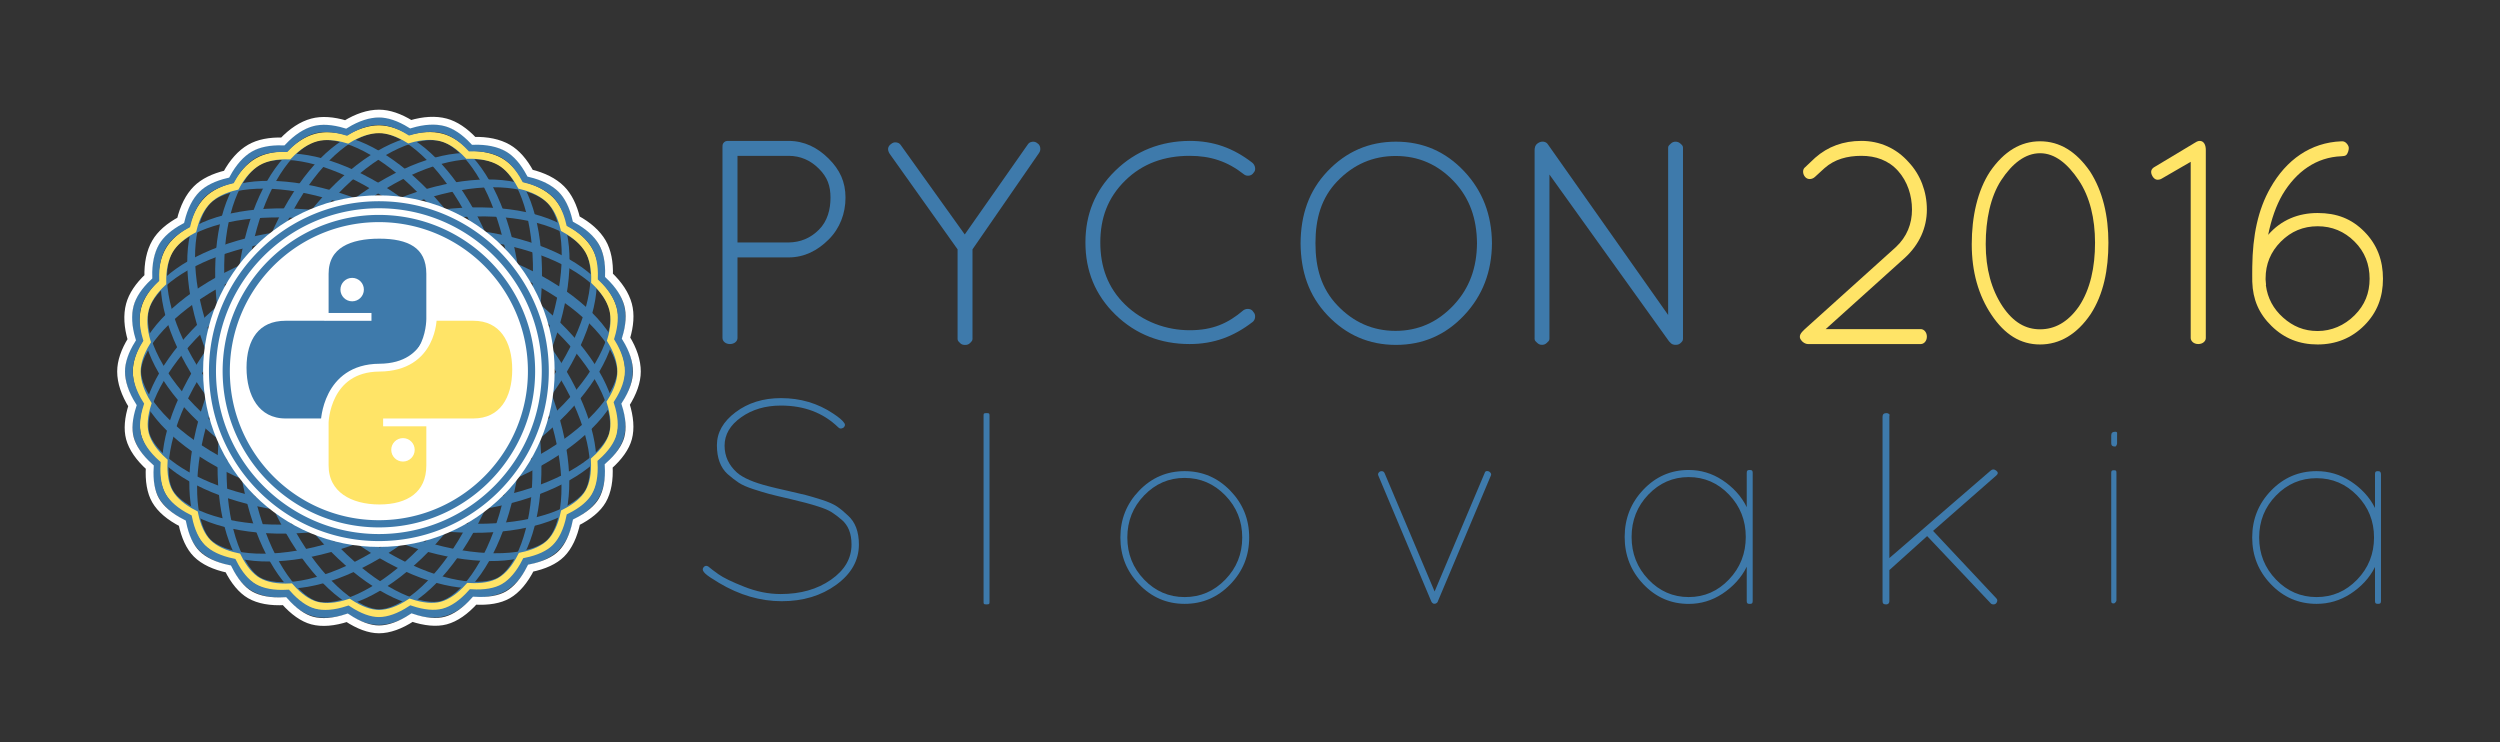 <?xml version="1.0" standalone="no"?>
<!DOCTYPE svg PUBLIC "-//W3C//DTD SVG 1.1//EN" "http://www.w3.org/Graphics/SVG/1.1/DTD/svg11.dtd">
<svg width="100%" height="100%" viewBox="0 0 640 190" version="1.1" xmlns="http://www.w3.org/2000/svg" xmlns:xlink="http://www.w3.org/1999/xlink" xml:space="preserve" style="fill-rule:evenodd;clip-rule:evenodd;stroke-linecap:square;stroke-miterlimit:1.414;">
    <rect x="0" y="0" width="640" height="190" fill="#333333" stroke="none"/>
    <g id="logo_long" transform="matrix(1,0,0,1,0,-567)">
        <g id="quicksand 46pt" transform="matrix(0.762,4.3835e-19,4.3835e-19,0.761,11.175,55.041)">
            <g transform="matrix(1.008,5.74736e-19,5.74736e-19,1.005,-1.686,-4.51)">
                <path d="M227.922,787.049L227.922,723.049C227.922,722.409 227.974,721.997 228.422,721.549C228.87,721.101 229.282,721.049 229.922,721.049L249.922,721.049C255.17,721.049 259.568,723.241 263.312,726.985C267.056,730.729 268.922,734.769 268.922,740.049C268.922,745.329 267.056,750.313 263.312,754.057C259.568,757.801 255.17,760.049 249.922,760.049L232.922,760.049L232.922,787.049C232.922,788.05 231.95,789.035 230.422,789.049C228.966,789.062 227.922,788.104 227.922,787.049ZM232.922,755.049L249.922,755.049C253.89,754.985 257.2,753.641 260.048,750.793C262.896,747.945 263.922,744.017 263.922,740.049C263.922,736.081 262.896,733.193 260.048,730.345C257.2,727.497 253.89,726.049 249.922,726.049L232.922,726.049L232.922,755.049Z" style="fill:rgb(62,122,171);fill-rule:nonzero;"/>
            </g>
            <g transform="matrix(1.003,-4.67528e-19,-4.67528e-19,1.005,3.413,-3.653)">
                <path d="M302.718,786.489L302.718,756.489L279.962,724.497C279.13,723.153 279.29,722.065 280.442,721.233C280.954,720.785 281.546,720.609 282.218,720.705C282.89,720.801 283.386,721.105 283.706,721.617L305.12,751.513L326.23,721.401C326.55,720.889 327.046,720.585 327.718,720.489C328.39,720.393 328.982,720.569 329.494,721.017C330.006,721.337 330.31,721.833 330.406,722.505C330.502,723.177 330.358,723.769 329.974,724.281L307.718,756.489L307.718,786.489C307.718,787.129 307.296,787.449 306.848,787.897C306.4,788.345 305.858,788.489 305.218,788.489C304.578,788.489 304.032,788.345 303.584,787.897C303.136,787.449 302.718,787.129 302.718,786.489Z" style="fill:rgb(62,122,171);fill-rule:nonzero;"/>
            </g>
            <g transform="matrix(1,-1.31517e-18,-1.31517e-18,1.005,10.336,-3.949)">
                <path d="M349.712,778.633C342.896,772.009 339.658,763.929 339.658,754.489C339.658,745.049 342.896,737.065 349.712,730.441C356.528,723.817 364.994,720.553 374.658,720.489C382.722,720.489 389.346,722.881 395.746,727.809C396.258,728.257 396.562,728.817 396.658,729.489C396.754,730.161 396.578,730.721 396.13,731.169C395.746,731.745 395.218,732.065 394.546,732.129C393.874,732.193 393.314,732.033 392.866,731.649C387.298,727.297 381.634,725.489 374.658,725.489C366.274,725.489 358.912,727.993 353.024,733.753C347.136,739.513 344.658,746.361 344.658,754.489C344.658,762.617 347.136,769.625 353.024,775.321C358.912,781.017 366.818,783.865 374.658,783.865C382.498,783.865 387.602,781.537 392.722,777.185C393.298,776.801 393.922,776.657 394.594,776.753C395.266,776.849 395.762,777.185 396.082,777.761C396.53,778.209 396.722,778.785 396.658,779.489C396.594,780.193 396.306,780.737 395.794,781.121C389.458,785.985 382.786,788.489 374.658,788.489C364.994,788.489 356.528,785.257 349.712,778.633Z" style="fill:rgb(62,122,171);fill-rule:nonzero;"/>
            </g>
            <g transform="matrix(1.005,3.92972e-19,3.92972e-19,1.003,6.187,-2.168)">
                <path d="M414.017,754.476C414.081,745.004 416.736,736.969 423.008,730.345C429.28,723.721 436.912,720.409 445.904,720.409C454.896,720.409 462.496,723.721 468.704,730.345C474.912,736.969 477.928,745.017 477.992,754.489C477.928,763.961 474.912,772.009 468.704,778.633C462.496,785.257 454.896,788.569 445.904,788.569C436.912,788.569 429.28,785.257 423.008,778.633C416.736,772.009 414.081,763.948 414.017,754.476ZM426.32,733.657C420.912,739.289 418.992,746.252 418.992,754.476C418.992,762.7 420.912,769.625 426.32,775.321C431.728,781.017 438.208,783.865 445.76,783.865C453.312,783.865 459.776,781.001 465.152,775.273C470.528,769.545 472.928,762.617 472.992,754.489C472.928,746.233 470.544,739.289 465.2,733.657C459.856,728.025 453.392,725.209 445.808,725.209C438.224,725.209 431.728,728.025 426.32,733.657Z" style="fill:rgb(62,122,171);fill-rule:nonzero;"/>
            </g>
            <g transform="matrix(0.997,-2.00825e-18,-2.00825e-18,1.005,4.395,-3.684)">
                <path d="M543.296,787.321L502.994,731.489L502.994,786.489C502.994,787.129 502.574,787.369 502.126,787.817C501.678,788.265 501.134,788.489 500.494,788.489C499.854,788.489 499.31,788.265 498.862,787.817C498.414,787.369 497.994,787.129 497.994,786.489L497.994,723.489C497.987,722.407 498.226,721.625 498.93,721.113C499.634,720.601 500.322,720.393 500.994,720.489C501.666,720.585 502.162,720.889 502.482,721.401L542.994,778.489L542.994,722.489C542.994,721.849 543.414,721.609 543.862,721.161C544.31,720.713 544.854,720.489 545.494,720.489C546.134,720.489 546.694,720.713 547.174,721.161C547.654,721.609 547.994,721.849 547.994,722.489L547.994,786.489C547.994,787.129 547.664,787.449 547.184,787.897C546.704,788.345 546.198,788.489 545.494,788.489C544.79,788.489 544.128,788.281 543.68,787.705L543.296,787.321Z" style="fill:rgb(62,122,171);fill-rule:nonzero;"/>
            </g>
            <g transform="matrix(1,-1.31517e-18,-1.31517e-18,1.005,-5.312,-3.949)">
                <path d="M595.994,787.489C594.433,785.775 595.906,784.577 596.994,783.489L627.488,756.121C631.328,752.601 632.994,748.193 632.994,743.489C632.994,738.785 631.502,734.073 628.302,730.521C625.102,726.969 620.794,725.489 615.994,725.489C611.194,725.489 606.938,726.665 603.61,729.609L600.346,732.585C599.834,733.033 599.258,733.257 598.618,733.257C597.978,733.257 597.45,733.001 597.034,732.489C596.618,731.977 596.41,731.401 596.41,730.761C596.41,730.121 596.666,729.609 597.178,729.225L600.442,726.153C604.73,722.377 609.914,720.489 615.994,720.489C622.074,720.489 627.726,722.889 631.95,727.689C635.79,731.785 637.994,737.409 637.994,743.489C637.994,749.569 635.456,755.161 630.656,759.577L603.994,783.489L635.994,783.489C636.981,783.516 637.985,784.494 637.994,785.989C638.003,787.51 636.993,788.461 635.994,788.489L597.994,788.489C597.226,788.489 596.391,787.925 595.994,787.489Z" style="fill:rgb(255,228,103);fill-rule:nonzero;"/>
            </g>
            <g transform="matrix(0.998,-1.53237e-18,-1.53237e-18,1.004,-4.725,-3.098)">
                <path d="M676.794,788.569C670.202,788.569 664.912,785.273 660.464,778.681C656.016,772.089 653.792,764.185 653.792,754.969C653.792,745.753 655.706,737.033 659.994,730.569C664.666,723.849 670.266,720.489 676.794,720.489C683.322,720.489 688.922,723.849 693.594,730.569C697.946,737.289 699.794,745.529 699.794,754.489C699.794,763.449 698.176,771.737 693.824,778.393C689.216,785.177 683.386,788.569 676.794,788.569ZM695.294,754.489C695.294,746.361 693.546,739.113 689.802,733.545C686.058,727.977 681.786,724.489 676.794,724.489C671.802,724.489 667.386,727.961 663.738,733.497C660.09,739.033 658.496,746.777 658.496,754.969C658.496,763.161 660.384,770.105 664.16,775.801C667.808,781.177 671.93,783.489 676.794,783.489C681.658,783.489 686.112,781.177 689.888,775.801C693.728,770.041 695.294,762.617 695.294,754.489Z" style="fill:rgb(255,228,103);fill-rule:nonzero;"/>
            </g>
            <g transform="matrix(1.015,2.36584e-18,2.36584e-18,1.005,-20.801,-3.948)">
                <path d="M731.151,786.489L731.151,727.489L721.647,733.057C721.263,733.313 720.791,733.489 720.151,733.489C719.511,733.489 718.927,733.057 718.479,732.289C717.711,730.881 717.999,729.825 719.343,729.121L732.303,721.249C732.815,720.929 733.447,720.482 734.151,720.489C735.549,720.502 736.155,721.917 736.151,723.489L736.151,786.489C736.151,787.501 735.165,788.491 733.651,788.489C732.153,788.486 731.188,787.511 731.151,786.489Z" style="fill:rgb(255,228,103);fill-rule:nonzero;"/>
            </g>
            <g transform="matrix(0.998,-1.70688e-18,-1.70688e-18,1.005,-10.916,-3.809)">
                <path d="M754.426,762.489C754.554,752.057 756.32,743.417 760.544,736.057C765.856,726.713 774.058,720.873 784.426,720.489C785.066,720.425 785.61,720.617 786.058,721.065C786.506,721.513 786.894,722.057 786.926,722.697C786.958,723.337 786.602,724.509 786.154,724.989C785.706,725.469 785.066,725.425 784.426,725.489C776.042,725.809 769.248,730.553 764.576,738.361C762.464,742.009 760.864,746.489 759.776,751.801C764.192,746.745 769.994,744.489 776.426,744.489C782.858,744.489 787.856,746.393 792.176,750.745C796.496,755.097 798.426,760.377 798.426,766.489C798.426,772.601 796.496,777.769 792.176,782.089C787.856,786.409 782.538,788.489 776.426,788.489C770.314,788.489 765.216,786.489 760.928,782.329C756.64,778.169 754.618,773.441 754.426,767.489C754.386,766.251 754.426,764.473 754.426,762.489ZM758.912,766.393L758.912,766.777C758.912,767.097 758.944,767.465 759.008,767.881C759.072,768.297 759.072,768.569 759.008,768.697C759.584,772.985 761.52,776.585 764.816,779.497C768.112,782.409 771.786,783.989 776.426,783.989C781.066,783.989 785.408,782.153 788.864,778.729C792.32,775.305 793.926,771.289 793.926,766.489C793.926,761.689 792.32,757.481 788.864,754.057C785.408,750.633 781.264,748.921 776.432,748.921C771.6,748.921 767.472,750.633 764.048,754.057C760.624,757.481 758.912,761.593 758.912,766.393Z" style="fill:rgb(255,228,103);fill-rule:nonzero;"/>
            </g>
        </g>
        <g id="Quicksand 46pt" transform="matrix(0.762,0,0,0.762,16.867,194.55)">
            <g transform="matrix(1.078,7.94194e-18,7.94194e-18,1.046,-12.391,-31.009)">
                <path d="M215.029,684.139C212.821,682.79 211.395,681.793 210.751,681.149C210.107,680.505 209.862,679.969 210.015,679.539C210.168,679.11 210.429,678.834 210.797,678.711C211.165,678.589 211.564,678.727 211.993,679.125C212.422,679.524 213.388,680.275 214.891,681.379C216.394,682.483 219.062,683.817 222.895,685.381C226.728,686.945 230.516,687.727 234.257,687.727C240.452,687.727 245.68,686.194 249.943,683.127C254.206,680.061 256.337,676.289 256.337,671.811C256.337,668.315 255.325,665.678 253.301,663.899C252.197,662.918 251.154,662.105 250.173,661.461C249.192,660.817 247.75,660.189 245.849,659.575C243.641,658.839 240.866,658.073 237.523,657.275C234.18,656.478 231.896,655.911 230.669,655.573C229.442,655.236 227.817,654.73 225.793,654.055C223.769,653.381 222.22,652.675 221.147,651.939C220.074,651.203 218.924,650.283 217.697,649.179C215.489,647.094 214.385,644.012 214.385,639.933C214.385,635.855 216.332,632.313 220.227,629.307C224.122,626.302 228.829,624.799 234.349,624.799C240.421,624.799 245.849,626.455 250.633,629.767C252.35,630.933 253.454,631.883 253.945,632.619C254.436,633.171 254.405,633.723 253.853,634.275C253.178,634.705 252.626,634.674 252.197,634.183C247.536,629.522 241.586,627.191 234.349,627.191C229.504,627.191 225.364,628.449 221.929,630.963C218.494,633.478 216.777,636.514 216.777,640.071C216.777,643.445 218.065,646.327 220.641,648.719C222.542,650.437 225.854,651.909 230.577,653.135C231.926,653.503 233.874,653.979 236.419,654.561C238.964,655.144 240.866,655.604 242.123,655.941C243.38,656.279 245.036,656.785 247.091,657.459C249.146,658.134 250.725,658.855 251.829,659.621C252.933,660.388 254.068,661.354 255.233,662.519C257.502,664.605 258.637,667.702 258.637,671.811C258.637,676.902 256.291,681.211 251.599,684.737C246.907,688.264 241.234,690.027 234.579,690.027C227.924,690.027 221.408,688.065 215.029,684.139Z" style="fill:rgb(62,122,171);fill-opacity:3;fill-rule:nonzero;"/>
            </g>
            <g transform="matrix(1.304,7.5039e-17,7.5039e-17,0.998,-86.066,3.646)">
                <path d="M302.429,626.174C302.429,625.376 302.429,625.167 303.196,625.167C303.962,625.167 303.962,625.376 303.962,626.174L303.962,688.561C303.962,689.359 303.962,689.567 303.196,689.567C302.429,689.567 302.429,689.359 302.429,688.561L302.429,626.174Z" style="fill:rgb(62,122,171);fill-opacity:3;fill-rule:nonzero;"/>
            </g>
            <g transform="matrix(1.016,6.58765e-18,6.58765e-18,0.989,-1.517,9.665)">
                <path d="M371.429,644.487C377.317,644.487 382.346,646.695 386.517,651.111C390.688,655.527 392.773,660.833 392.773,667.027C392.773,673.222 390.688,678.527 386.517,682.943C382.346,687.359 377.317,689.567 371.429,689.567C365.541,689.567 360.527,687.359 356.387,682.943C352.247,678.527 350.177,673.222 350.177,667.027C350.177,660.833 352.247,655.527 356.387,651.111C360.527,646.695 365.541,644.487 371.429,644.487ZM371.429,687.267C376.642,687.267 381.12,685.289 384.861,681.333C388.602,677.377 390.473,672.609 390.473,667.027C390.473,661.446 388.602,656.677 384.861,652.721C381.12,648.765 376.642,646.787 371.429,646.787C366.216,646.787 361.754,648.765 358.043,652.721C354.332,656.677 352.477,661.446 352.477,667.027C352.477,672.609 354.332,677.377 358.043,681.333C361.754,685.289 366.216,687.267 371.429,687.267Z" style="fill:rgb(62,122,171);fill-opacity:3;fill-rule:nonzero;"/>
            </g>
            <g transform="matrix(0.992,-2.90364e-19,-2.90364e-19,0.993,10.423,6.869)">
                <path d="M453.125,689.567L452.757,689.567C452.389,689.445 452.113,689.199 451.929,688.831L433.989,646.235C433.805,645.867 433.851,645.515 434.127,645.177C434.403,644.84 434.756,644.687 435.185,644.717C435.614,644.748 435.921,644.978 436.105,645.407L453.033,685.427L469.961,645.407C470.084,644.917 470.36,644.671 470.789,644.671C471.218,644.671 471.586,644.84 471.893,645.177C472.2,645.515 472.261,645.867 472.077,646.235L454.137,688.739C454.137,688.923 454.014,689.107 453.769,689.291C453.524,689.475 453.309,689.567 453.125,689.567Z" style="fill:rgb(62,122,171);fill-opacity:3;fill-rule:nonzero;"/>
            </g>
            <g transform="matrix(1.012,3.29286e-18,3.29286e-18,0.998,3.859,3.475)">
                <path d="M554.188,645.489C554.188,644.692 554.41,644.487 555.177,644.487C555.943,644.487 556.165,644.692 556.165,645.489L556.165,688.566C556.165,689.363 555.943,689.567 555.177,689.567C554.41,689.567 554.188,689.363 554.188,688.566L554.188,677.045C552.409,680.787 549.495,683.894 546.091,686.163C542.687,688.433 538.961,689.567 534.913,689.567C529.025,689.567 524.011,687.359 519.871,682.943C515.731,678.527 513.661,673.222 513.661,667.027C513.661,660.833 515.731,655.527 519.871,651.111C524.011,646.695 529.025,644.487 534.913,644.487C538.961,644.487 542.687,645.622 546.091,647.891C549.495,650.161 552.409,653.268 554.188,657.01L554.188,645.489ZM534.913,687.267C540.126,687.267 544.588,685.289 548.299,681.333C552.01,677.377 553.865,672.609 553.865,667.027C553.865,661.446 552.01,656.693 548.299,652.767C544.588,648.842 540.126,646.879 534.913,646.879C529.7,646.879 525.238,648.842 521.527,652.767C517.816,656.693 515.961,661.446 515.961,667.027C515.961,672.609 517.816,677.377 521.527,681.333C525.238,685.289 529.7,687.267 534.913,687.267Z" style="fill:rgb(62,122,171);fill-opacity:3;fill-rule:nonzero;"/>
            </g>
            <g transform="matrix(1.139,3.44446e-17,3.44446e-17,0.998,-76.594,3.647)">
                <path d="M603.085,688.371L603.085,626.363C603.085,625.566 603.484,625.167 604.281,625.167C604.588,625.167 604.848,625.29 605.063,625.535C605.278,625.781 605.095,625.867 605.095,626.174L605.095,673.971L635.009,644.487C635.5,643.997 636.036,644.012 636.619,644.533C637.202,645.055 637.217,645.591 636.665,646.143L617.989,664.819L636.665,687.543C636.972,687.911 637.018,688.341 636.803,688.831C636.588,689.322 636.266,689.567 635.837,689.567C635.408,689.567 635.101,689.414 634.917,689.107L616.241,666.567L606.095,676.989C605.973,677.112 605.157,677.996 605.095,677.996L605.095,688.561C605.095,688.868 604.939,689.58 604.095,689.567C603.298,689.555 603.085,689.169 603.085,688.371Z" style="fill:rgb(62,122,171);fill-opacity:3;fill-rule:nonzero;"/>
            </g>
            <g transform="matrix(1.14,3.40528e-17,3.40528e-17,1.001,-90.67,1.26)">
                <path d="M682.297,688.371L682.297,645.959C682.297,645.223 682.297,644.855 683.064,644.855C683.83,644.855 683.83,645.113 683.83,645.849L683.83,688.574C683.83,688.881 683.37,689.567 683.064,689.567C682.266,689.567 682.297,689.169 682.297,688.371ZM682.297,635.803L682.297,633.135C682.297,632.337 682.68,631.939 683.447,631.939C684.214,631.939 684.022,632.403 684.022,633.2L684.022,635.868C684.022,636.175 683.754,636.907 683.447,636.907C682.65,636.907 682.297,636.539 682.297,635.803Z" style="fill:rgb(62,122,171);fill-opacity:3;fill-rule:nonzero;"/>
            </g>
            <g transform="matrix(1.018,7.12636e-18,7.12636e-18,0.989,211.602,9.665)">
                <path d="M554.188,645.489C554.188,644.692 554.41,644.487 555.177,644.487C555.943,644.487 556.165,644.886 556.165,645.683L556.165,688.566C556.165,689.363 555.943,689.567 555.177,689.567C554.41,689.567 554.188,689.363 554.188,688.566L554.188,677.045C552.409,680.787 549.495,683.894 546.091,686.163C542.687,688.433 538.961,689.567 534.913,689.567C529.025,689.567 524.011,687.359 519.871,682.943C515.731,678.527 513.661,673.222 513.661,667.027C513.661,660.833 515.731,655.527 519.871,651.111C524.011,646.695 529.025,644.487 534.913,644.487C538.961,644.487 542.687,645.622 546.091,647.891C549.495,650.161 552.409,653.268 554.188,657.01L554.188,645.489ZM534.913,687.267C540.126,687.267 544.588,685.289 548.299,681.333C552.01,677.377 553.865,672.609 553.865,667.027C553.865,661.446 552.01,656.693 548.299,652.767C544.588,648.842 540.126,646.879 534.913,646.879C529.7,646.879 525.238,648.842 521.527,652.767C517.816,656.693 515.961,661.446 515.961,667.027C515.961,672.609 517.816,677.377 521.527,681.333C525.238,685.289 529.7,687.267 534.913,687.267Z" style="fill:rgb(62,122,171);fill-opacity:3;fill-rule:nonzero;"/>
            </g>
        </g>
        <g id="logo" transform="matrix(0.5,0,0,0.5,6.992,559.515)">
            <g>
                <g id="Layer4" transform="matrix(1.118,0,0,1.118,-164.236,-24.236)">
                    <g transform="matrix(0.552,-1.73999e-16,-1.73999e-16,1.262,138.37,-51.721)">
                        <path d="M307.5,156C417.607,156 507,183.842 507,203.5C507,221.971 417.607,251 307.5,251C197.393,251 108,221.585 108,203.5C108,186.34 197.393,156 307.5,156Z" style="fill:none;stroke-width:3.67px;stroke:rgb(62,122,171);"/>
                    </g>
                    <g transform="matrix(0.533,-0.143,0.327,1.219,77.679,0.933)">
                        <path d="M307.5,156C417.607,156 507,183.842 507,203.5C507,221.971 417.607,251 307.5,251C197.393,251 108,221.585 108,203.5C108,186.34 197.393,156 307.5,156Z" style="fill:none;stroke-width:3.67px;stroke:rgb(62,122,171);"/>
                    </g>
                    <g transform="matrix(0.478,-0.276,0.631,1.093,32.683,67.502)">
                        <path d="M307.5,156C417.607,156 507,183.842 507,203.5C507,221.971 417.607,251 307.5,251C197.393,251 108,221.585 108,203.5C108,186.34 197.393,156 307.5,156Z" style="fill:none;stroke-width:3.67px;stroke:rgb(62,122,171);"/>
                    </g>
                    <g transform="matrix(0.39,-0.39,0.892,0.892,6.45,143.448)">
                        <path d="M307.5,156C417.607,156 507,183.842 507,203.5C507,221.971 417.607,251 307.5,251C197.393,251 108,221.585 108,203.5C108,186.34 197.393,156 307.5,156Z" style="fill:none;stroke-width:3.67px;stroke:rgb(62,122,171);"/>
                    </g>
                    <g transform="matrix(0.276,-0.478,1.093,0.631,0.767,223.596)">
                        <path d="M307.5,156C417.607,156 507,183.842 507,203.5C507,221.971 417.607,251 307.5,251C197.393,251 108,221.585 108,203.5C108,186.34 197.393,156 307.5,156Z" style="fill:none;stroke-width:3.67px;stroke:rgb(62,122,171);"/>
                    </g>
                    <g transform="matrix(0.143,-0.533,1.219,0.327,16.021,302.483)">
                        <path d="M307.5,156C417.607,156 507,183.842 507,203.5C507,221.971 417.607,251 307.5,251C197.393,251 108,221.585 108,203.5C108,186.34 197.393,156 307.5,156Z" style="fill:none;stroke-width:3.67px;stroke:rgb(62,122,171);"/>
                    </g>
                    <g transform="matrix(-8.31889e-16,-0.552,1.262,-1.66623e-15,51.174,374.735)">
                        <path d="M307.5,156C417.607,156 507,183.842 507,203.5C507,221.971 417.607,251 307.5,251C197.393,251 108,221.585 108,203.5C108,186.34 197.393,156 307.5,156Z" style="fill:none;stroke-width:3.67px;stroke:rgb(62,122,171);"/>
                    </g>
                    <g transform="matrix(-0.143,-0.533,1.219,-0.327,103.828,435.426)">
                        <path d="M307.5,156C417.607,156 507,183.842 507,203.5C507,221.971 417.607,251 307.5,251C197.393,251 108,221.585 108,203.5C108,186.34 197.393,156 307.5,156Z" style="fill:none;stroke-width:3.67px;stroke:rgb(62,122,171);"/>
                    </g>
                    <g transform="matrix(-0.276,-0.478,1.093,-0.631,170.397,480.422)">
                        <path d="M307.5,156C417.607,156 507,183.842 507,203.5C507,221.971 417.607,251 307.5,251C197.393,251 108,221.585 108,203.5C108,186.34 197.393,156 307.5,156Z" style="fill:none;stroke-width:3.67px;stroke:rgb(62,122,171);"/>
                    </g>
                    <g transform="matrix(-0.39,-0.39,0.892,-0.892,246.342,506.655)">
                        <path d="M307.5,156C417.607,156 507,183.842 507,203.5C507,221.971 417.607,251 307.5,251C197.393,251 108,221.585 108,203.5C108,186.34 197.393,156 307.5,156Z" style="fill:none;stroke-width:3.67px;stroke:rgb(62,122,171);"/>
                    </g>
                    <g transform="matrix(-0.478,-0.276,0.631,-1.093,326.49,512.338)">
                        <path d="M307.5,156C417.607,156 507,183.842 507,203.5C507,221.971 417.607,251 307.5,251C197.393,251 108,221.585 108,203.5C108,186.34 197.393,156 307.5,156Z" style="fill:none;stroke-width:3.67px;stroke:rgb(62,122,171);"/>
                    </g>
                    <g transform="matrix(-0.533,-0.143,0.327,-1.219,405.378,497.084)">
                        <path d="M307.5,156C417.607,156 507,183.842 507,203.5C507,221.971 417.607,251 307.5,251C197.393,251 108,221.585 108,203.5C108,186.34 197.393,156 307.5,156Z" style="fill:none;stroke-width:3.67px;stroke:rgb(62,122,171);"/>
                    </g>
                    <g transform="matrix(-0.552,1.58058e-15,-3.16585e-15,-1.262,477.63,461.932)">
                        <path d="M307.5,156C417.607,156 507,183.842 507,203.5C507,221.971 417.607,251 307.5,251C197.393,251 108,221.585 108,203.5C108,186.34 197.393,156 307.5,156Z" style="fill:none;stroke-width:3.67px;stroke:rgb(62,122,171);"/>
                    </g>
                </g>
                <g transform="matrix(1.009,0,0,1.009,-1.55,-315.443)">
                    <path d="M195.759,633.352C190.194,636.984 184.813,638.942 180,638.942C175.467,638.942 170.282,637.013 164.849,633.432C158.534,635.5 152.829,635.998 148.18,634.752C143.802,633.579 139.293,630.374 134.971,625.509C128.337,625.872 122.697,624.877 118.529,622.47C114.603,620.204 111.078,615.941 108.163,610.123C101.66,608.757 96.471,606.336 93.067,602.933C89.862,599.727 87.56,594.697 86.249,588.323C80.322,585.321 75.936,581.639 73.53,577.471C71.263,573.545 70.341,568.09 70.725,561.595C65.777,557.16 62.493,552.469 61.248,547.82C60.109,543.57 60.566,538.258 62.47,532.304C58.952,526.688 57.058,521.146 57.058,516C57.058,511.329 58.826,506.18 62.118,500.874C60.293,494.715 59.948,489.031 61.248,484.18C62.457,479.669 65.496,475.152 70.05,470.879C69.881,464.457 71.018,458.878 73.53,454.529C75.865,450.484 79.97,446.909 85.474,443.959C86.973,437.713 89.516,432.618 93.067,429.067C96.37,425.764 101.261,423.373 107.341,421.949C110.405,416.303 114.18,412.041 118.529,409.53C122.574,407.194 127.917,406.15 134.159,406.348C138.58,401.688 143.329,398.547 148.18,397.248C152.692,396.039 158.123,396.413 164.101,398.22C169.578,394.862 174.978,393.058 180,393.058C184.671,393.058 189.82,394.826 195.126,398.118C201.285,396.293 206.969,395.948 211.82,397.248C216.331,398.457 220.848,401.496 225.121,406.05C231.543,405.881 237.122,407.018 241.471,409.53C245.516,411.865 249.091,415.97 252.041,421.474C258.287,422.973 263.382,425.516 266.933,429.067C270.236,432.37 272.627,437.261 274.051,443.341C279.697,446.405 283.959,450.18 286.47,454.529C288.806,458.574 289.85,463.917 289.652,470.159C294.312,474.58 297.453,479.329 298.752,484.18C299.961,488.692 299.587,494.123 297.78,500.101C301.138,505.578 302.942,510.978 302.942,516C302.942,520.812 301.066,526.132 297.579,531.608C299.523,537.741 299.968,543.283 298.752,547.82C297.579,552.198 294.374,556.707 289.509,561.029C289.872,567.663 288.877,573.303 286.47,577.471C284.204,581.397 279.941,584.922 274.123,587.837C272.757,594.34 270.336,599.529 266.933,602.933C263.727,606.138 258.697,608.44 252.323,609.751C249.321,615.678 245.639,620.064 241.471,622.47C237.545,624.737 232.09,625.659 225.595,625.275C221.16,630.223 216.469,633.507 211.82,634.752C207.441,635.926 201.934,635.404 195.759,633.352Z" style="fill:none;stroke-width:3.97px;stroke:rgb(255,228,103);"/>
                </g>
                <g transform="matrix(1.041,0,0,1.041,-7.406,-332.231)">
                    <path d="M195.759,633.352C190.194,636.984 184.813,638.942 180,638.942C175.467,638.942 170.282,637.013 164.849,633.432C158.534,635.5 152.829,635.998 148.18,634.752C143.802,633.579 139.293,630.374 134.971,625.509C128.337,625.872 122.697,624.877 118.529,622.47C114.603,620.204 111.078,615.941 108.163,610.123C101.66,608.757 96.471,606.336 93.067,602.933C89.862,599.727 87.56,594.697 86.249,588.323C80.322,585.321 75.936,581.639 73.53,577.471C71.263,573.545 70.341,568.09 70.725,561.595C65.777,557.16 62.493,552.469 61.248,547.82C60.109,543.57 60.566,538.258 62.47,532.304C58.952,526.688 57.058,521.146 57.058,516C57.058,511.329 58.826,506.18 62.118,500.874C60.293,494.715 59.948,489.031 61.248,484.18C62.457,479.669 65.496,475.152 70.05,470.879C69.881,464.457 71.018,458.878 73.53,454.529C75.865,450.484 79.97,446.909 85.474,443.959C86.973,437.713 89.516,432.618 93.067,429.067C96.37,425.764 101.261,423.373 107.341,421.949C110.405,416.303 114.18,412.041 118.529,409.53C122.574,407.194 127.917,406.15 134.159,406.348C138.58,401.688 143.329,398.547 148.18,397.248C152.692,396.039 158.123,396.413 164.101,398.22C169.578,394.862 174.978,393.058 180,393.058C184.671,393.058 189.82,394.826 195.126,398.118C201.285,396.293 206.969,395.948 211.82,397.248C216.331,398.457 220.848,401.496 225.121,406.05C231.543,405.881 237.122,407.018 241.471,409.53C245.516,411.865 249.091,415.97 252.041,421.474C258.287,422.973 263.382,425.516 266.933,429.067C270.236,432.37 272.627,437.261 274.051,443.341C279.697,446.405 283.959,450.18 286.47,454.529C288.806,458.574 289.85,463.917 289.652,470.159C294.312,474.58 297.453,479.329 298.752,484.18C299.961,488.692 299.587,494.123 297.78,500.101C301.138,505.578 302.942,510.978 302.942,516C302.942,520.812 301.066,526.132 297.579,531.608C299.523,537.741 299.968,543.283 298.752,547.82C297.579,552.198 294.374,556.707 289.509,561.029C289.872,567.663 288.877,573.303 286.47,577.471C284.204,581.397 279.941,584.922 274.123,587.837C272.757,594.34 270.336,599.529 266.933,602.933C263.727,606.138 258.697,608.44 252.323,609.751C249.321,615.678 245.639,620.064 241.471,622.47C237.545,624.737 232.09,625.659 225.595,625.275C221.16,630.223 216.469,633.507 211.82,634.752C207.441,635.926 201.934,635.404 195.759,633.352Z" style="fill:none;stroke-width:3.84px;stroke:rgb(62,122,171);"/>
                </g>
                <g transform="matrix(1.074,-1.04771e-31,-1.04578e-31,1.074,-13.263,-349.019)">
                    <path d="M195.759,633.352C190.194,636.984 184.813,638.942 180,638.942C175.467,638.942 170.282,637.013 164.849,633.432C158.534,635.5 152.829,635.998 148.18,634.752C143.802,633.579 139.293,630.374 134.971,625.509C128.337,625.872 122.697,624.877 118.529,622.47C114.603,620.204 111.078,615.941 108.163,610.123C101.66,608.757 96.471,606.336 93.067,602.933C89.862,599.727 87.56,594.697 86.249,588.323C80.322,585.321 75.936,581.639 73.53,577.471C71.263,573.545 70.341,568.09 70.725,561.595C65.777,557.16 62.493,552.469 61.248,547.82C60.109,543.57 60.566,538.258 62.47,532.304C58.952,526.688 57.058,521.146 57.058,516C57.058,511.329 58.826,506.18 62.118,500.874C60.293,494.715 59.948,489.031 61.248,484.18C62.457,479.669 65.496,475.152 70.05,470.879C69.881,464.457 71.018,458.878 73.53,454.529C75.865,450.484 79.97,446.909 85.474,443.959C86.973,437.713 89.516,432.618 93.067,429.067C96.37,425.764 101.261,423.373 107.341,421.949C110.405,416.303 114.18,412.041 118.529,409.53C122.574,407.194 127.917,406.15 134.159,406.348C138.58,401.688 143.329,398.547 148.18,397.248C152.692,396.039 158.123,396.413 164.101,398.22C169.578,394.862 174.978,393.058 180,393.058C184.671,393.058 189.82,394.826 195.126,398.118C201.285,396.293 206.969,395.948 211.82,397.248C216.331,398.457 220.848,401.496 225.121,406.05C231.543,405.881 237.122,407.018 241.471,409.53C245.516,411.865 249.091,415.97 252.041,421.474C258.287,422.973 263.382,425.516 266.933,429.067C270.236,432.37 272.627,437.261 274.051,443.341C279.697,446.405 283.959,450.18 286.47,454.529C288.806,458.574 289.85,463.917 289.652,470.159C294.312,474.58 297.453,479.329 298.752,484.18C299.961,488.692 299.587,494.123 297.78,500.101C301.138,505.578 302.942,510.978 302.942,516C302.942,520.812 301.066,526.132 297.579,531.608C299.523,537.741 299.968,543.283 298.752,547.82C297.579,552.198 294.374,556.707 289.509,561.029C289.872,567.663 288.877,573.303 286.47,577.471C284.204,581.397 279.941,584.922 274.123,587.837C272.757,594.34 270.336,599.529 266.933,602.933C263.727,606.138 258.697,608.44 252.323,609.751C249.321,615.678 245.639,620.064 241.471,622.47C237.545,624.737 232.09,625.659 225.595,625.275C221.16,630.223 216.469,633.507 211.82,634.752C207.441,635.926 201.934,635.404 195.759,633.352Z" style="fill:none;stroke-width:3.73px;stroke:white;"/>
                </g>
                <g transform="matrix(1.8,-2.19402e-30,-2.127e-30,1.8,-190.8,-142.4)">
                    <circle cx="206" cy="193" r="50" style="fill:white;"/>
                </g>
                <g transform="matrix(1.74,-2.11978e-30,-2.05275e-30,1.74,-178.44,-130.82)">
                    <path d="M206,243L205.677,242.999L205.354,242.996L205.032,242.991L204.71,242.984L204.389,242.974L204.068,242.963L203.748,242.95L203.429,242.935L203.11,242.918L202.791,242.898L202.473,242.877L202.155,242.854L201.838,242.829L201.522,242.802L201.206,242.773L200.891,242.742L200.576,242.709L200.262,242.674L199.948,242.637L199.636,242.598L199.323,242.557L199.011,242.515L198.7,242.47L198.39,242.423L198.08,242.375L197.771,242.325L197.462,242.273L197.154,242.218L196.847,242.163L196.54,242.105L196.234,242.045L195.929,241.983L195.624,241.92L195.32,241.855L195.017,241.788L194.714,241.719L194.412,241.648L194.111,241.575L193.81,241.501L193.51,241.425L193.211,241.347L192.913,241.267L192.615,241.185L192.318,241.102L192.022,241.017L191.727,240.93L191.432,240.841L191.138,240.751L190.845,240.658L190.553,240.564L190.261,240.469L189.971,240.371L189.681,240.272L189.392,240.171L189.103,240.068L188.816,239.964L188.529,239.858L188.243,239.75L187.958,239.641L187.674,239.53L187.391,239.417L187.108,239.302L186.826,239.186L186.546,239.068L186.266,238.949L185.987,238.828L185.708,238.705L185.431,238.58L185.155,238.454L184.879,238.327L184.605,238.197L184.331,238.066L184.058,237.934L183.786,237.8L183.516,237.664L183.246,237.527L182.977,237.388L182.708,237.247L182.441,237.105L182.175,236.962L181.91,236.816L181.646,236.67L181.383,236.521L181.12,236.372L180.859,236.22L180.599,236.067L180.34,235.913L180.081,235.757L179.824,235.6L179.568,235.441L179.313,235.28L179.059,235.118L178.806,234.955L178.554,234.79L178.303,234.624L178.053,234.456L177.804,234.287L177.556,234.116L177.309,233.944L177.064,233.77L176.819,233.595L176.576,233.419L176.333,233.241L176.092,233.061L175.852,232.881L175.613,232.698L175.375,232.515L175.138,232.33L174.903,232.144L174.668,231.956L174.435,231.767L174.203,231.576L173.972,231.385L173.742,231.192L173.514,230.997L173.286,230.801L173.06,230.604L172.835,230.405L172.611,230.206L172.388,230.004L172.167,229.802L171.947,229.598L171.728,229.393L171.51,229.187L171.294,228.979L171.078,228.77L170.864,228.56L170.652,228.348L170.44,228.136L170.23,227.922L170.021,227.706L169.813,227.49L169.607,227.272L169.402,227.053L169.198,226.833L168.996,226.612L168.794,226.389L168.595,226.165L168.396,225.94L168.199,225.714L168.003,225.486L167.808,225.258L167.615,225.028L167.424,224.797L167.233,224.565L167.044,224.332L166.856,224.097L166.67,223.862L166.485,223.625L166.302,223.387L166.119,223.148L165.939,222.908L165.759,222.667L165.581,222.424L165.405,222.181L165.23,221.936L165.056,221.691L164.884,221.444L164.713,221.196L164.544,220.947L164.376,220.697L164.21,220.446L164.045,220.194L163.882,219.941L163.72,219.687L163.559,219.432L163.4,219.176L163.243,218.919L163.087,218.66L162.933,218.401L162.78,218.141L162.628,217.88L162.479,217.617L162.33,217.354L162.184,217.09L162.038,216.825L161.895,216.559L161.753,216.292L161.612,216.023L161.473,215.754L161.336,215.484L161.2,215.214L161.066,214.942L160.934,214.669L160.803,214.395L160.673,214.121L160.546,213.845L160.42,213.569L160.295,213.292L160.172,213.013L160.051,212.734L159.932,212.454L159.814,212.174L159.698,211.892L159.583,211.609L159.47,211.326L159.359,211.042L159.25,210.757L159.142,210.471L159.036,210.184L158.932,209.897L158.829,209.608L158.728,209.319L158.629,209.029L158.531,208.739L158.436,208.447L158.342,208.155L158.249,207.862L158.159,207.568L158.07,207.273L157.983,206.978L157.898,206.682L157.815,206.385L157.733,206.087L157.653,205.789L157.575,205.49L157.499,205.19L157.425,204.889L157.352,204.588L157.281,204.286L157.212,203.983L157.145,203.68L157.08,203.376L157.017,203.071L156.955,202.766L156.895,202.46L156.837,202.153L156.782,201.846L156.727,201.538L156.675,201.229L156.625,200.92L156.577,200.61L156.53,200.3L156.485,199.989L156.443,199.677L156.402,199.364L156.363,199.052L156.326,198.738L156.291,198.424L156.258,198.109L156.227,197.794L156.198,197.478L156.171,197.162L156.146,196.845L156.123,196.527L156.102,196.209L156.082,195.89L156.065,195.571L156.05,195.252L156.037,194.932L156.026,194.611L156.016,194.29L156.009,193.968L156.004,193.646L156.001,193.323L156,193L156.001,192.677L156.004,192.354L156.009,192.032L156.016,191.71L156.026,191.389L156.037,191.068L156.05,190.748L156.065,190.429L156.082,190.11L156.102,189.791L156.123,189.473L156.146,189.155L156.171,188.838L156.198,188.522L156.227,188.206L156.258,187.891L156.291,187.576L156.326,187.262L156.363,186.948L156.402,186.636L156.443,186.323L156.485,186.011L156.53,185.7L156.577,185.39L156.625,185.08L156.675,184.771L156.727,184.462L156.782,184.154L156.837,183.847L156.895,183.54L156.955,183.234L157.017,182.929L157.08,182.624L157.145,182.32L157.212,182.017L157.281,181.714L157.352,181.412L157.425,181.111L157.499,180.81L157.575,180.51L157.653,180.211L157.733,179.913L157.815,179.615L157.898,179.318L157.983,179.022L158.07,178.727L158.159,178.432L158.249,178.138L158.342,177.845L158.436,177.553L158.531,177.261L158.629,176.971L158.728,176.681L158.829,176.392L158.932,176.103L159.036,175.816L159.142,175.529L159.25,175.243L159.359,174.958L159.47,174.674L159.583,174.391L159.698,174.108L159.814,173.826L159.932,173.546L160.051,173.266L160.172,172.987L160.295,172.708L160.42,172.431L160.546,172.155L160.673,171.879L160.803,171.605L160.934,171.331L161.066,171.058L161.2,170.786L161.336,170.516L161.473,170.246L161.612,169.977L161.753,169.708L161.895,169.441L162.038,169.175L162.184,168.91L162.33,168.646L162.479,168.383L162.628,168.12L162.78,167.859L162.933,167.599L163.087,167.34L163.243,167.081L163.4,166.824L163.559,166.568L163.72,166.313L163.882,166.059L164.045,165.806L164.21,165.554L164.376,165.303L164.544,165.053L164.713,164.804L164.884,164.556L165.056,164.309L165.23,164.064L165.405,163.819L165.581,163.576L165.759,163.333L165.939,163.092L166.119,162.852L166.302,162.613L166.485,162.375L166.67,162.138L166.856,161.903L167.044,161.668L167.233,161.435L167.424,161.203L167.615,160.972L167.808,160.742L168.003,160.514L168.199,160.286L168.396,160.06L168.595,159.835L168.794,159.611L168.996,159.388L169.198,159.167L169.402,158.947L169.607,158.728L169.813,158.51L170.021,158.294L170.23,158.078L170.44,157.864L170.652,157.652L170.864,157.44L171.078,157.23L171.294,157.021L171.51,156.813L171.728,156.607L171.947,156.402L172.167,156.198L172.388,155.996L172.611,155.794L172.835,155.595L173.06,155.396L173.286,155.199L173.514,155.003L173.742,154.808L173.972,154.615L174.203,154.424L174.435,154.233L174.668,154.044L174.903,153.856L175.138,153.67L175.375,153.485L175.613,153.302L175.852,153.119L176.092,152.939L176.333,152.759L176.576,152.581L176.819,152.405L177.064,152.23L177.309,152.056L177.556,151.884L177.804,151.713L178.053,151.544L178.303,151.376L178.554,151.21L178.806,151.045L179.059,150.882L179.313,150.72L179.568,150.559L179.824,150.4L180.081,150.243L180.34,150.087L180.599,149.933L180.859,149.78L181.12,149.628L181.383,149.479L181.646,149.33L181.91,149.184L182.175,149.038L182.441,148.895L182.708,148.753L182.977,148.612L183.246,148.473L183.516,148.336L183.786,148.2L184.058,148.066L184.331,147.934L184.605,147.803L184.879,147.673L185.155,147.546L185.431,147.42L185.708,147.295L185.987,147.172L186.266,147.051L186.546,146.932L186.826,146.814L187.108,146.698L187.391,146.583L187.674,146.47L187.958,146.359L188.243,146.25L188.529,146.142L188.816,146.036L189.103,145.932L189.392,145.829L189.681,145.728L189.971,145.629L190.261,145.531L190.553,145.436L190.845,145.342L191.138,145.249L191.432,145.159L191.727,145.07L192.022,144.983L192.318,144.898L192.615,144.815L192.913,144.733L193.211,144.653L193.51,144.575L193.81,144.499L194.111,144.425L194.412,144.352L194.714,144.281L195.017,144.212L195.32,144.145L195.624,144.08L195.929,144.017L196.234,143.955L196.54,143.895L196.847,143.837L197.154,143.782L197.462,143.727L197.771,143.675L198.08,143.625L198.39,143.577L198.7,143.53L199.011,143.485L199.323,143.443L199.636,143.402L199.948,143.363L200.262,143.326L200.576,143.291L200.891,143.258L201.206,143.227L201.522,143.198L201.838,143.171L202.155,143.146L202.473,143.123L202.791,143.102L203.11,143.082L203.429,143.065L203.748,143.05L204.068,143.037L204.389,143.026L204.71,143.016L205.032,143.009L205.354,143.004L205.677,143.001L206,143L206.323,143.001L206.646,143.004L206.968,143.009L207.29,143.016L207.611,143.026L207.932,143.037L208.252,143.05L208.571,143.065L208.89,143.082L209.209,143.102L209.527,143.123L209.845,143.146L210.162,143.171L210.478,143.198L210.794,143.227L211.109,143.258L211.424,143.291L211.738,143.326L212.052,143.363L212.364,143.402L212.677,143.443L212.989,143.485L213.3,143.53L213.61,143.577L213.92,143.625L214.229,143.675L214.538,143.727L214.846,143.782L215.153,143.837L215.46,143.895L215.766,143.955L216.071,144.017L216.376,144.08L216.68,144.145L216.983,144.212L217.286,144.281L217.588,144.352L217.889,144.425L218.19,144.499L218.49,144.575L218.789,144.653L219.087,144.733L219.385,144.815L219.682,144.898L219.978,144.983L220.273,145.07L220.568,145.159L220.862,145.249L221.155,145.342L221.447,145.436L221.739,145.531L222.029,145.629L222.319,145.728L222.608,145.829L222.897,145.932L223.184,146.036L223.471,146.142L223.757,146.25L224.042,146.359L224.326,146.47L224.609,146.583L224.892,146.698L225.174,146.814L225.454,146.932L225.734,147.051L226.013,147.172L226.292,147.295L226.569,147.42L226.845,147.546L227.121,147.673L227.395,147.803L227.669,147.934L227.942,148.066L228.214,148.2L228.484,148.336L228.754,148.473L229.023,148.612L229.292,148.753L229.559,148.895L229.825,149.038L230.09,149.184L230.354,149.33L230.617,149.479L230.88,149.628L231.141,149.78L231.401,149.933L231.66,150.087L231.919,150.243L232.176,150.4L232.432,150.559L232.687,150.72L232.941,150.882L233.194,151.045L233.446,151.21L233.697,151.376L233.947,151.544L234.196,151.713L234.444,151.884L234.691,152.056L234.936,152.23L235.181,152.405L235.424,152.581L235.667,152.759L235.908,152.939L236.148,153.119L236.387,153.302L236.625,153.485L236.862,153.67L237.097,153.856L237.332,154.044L237.565,154.233L237.797,154.424L238.028,154.615L238.258,154.808L238.486,155.003L238.714,155.199L238.94,155.396L239.165,155.595L239.389,155.794L239.612,155.996L239.833,156.198L240.053,156.402L240.272,156.607L240.49,156.813L240.706,157.021L240.922,157.23L241.136,157.44L241.348,157.652L241.56,157.864L241.77,158.078L241.979,158.294L242.187,158.51L242.393,158.728L242.598,158.947L242.802,159.167L243.004,159.388L243.206,159.611L243.405,159.835L243.604,160.06L243.801,160.286L243.997,160.514L244.192,160.742L244.385,160.972L244.576,161.203L244.767,161.435L244.956,161.668L245.144,161.903L245.33,162.138L245.515,162.375L245.698,162.613L245.881,162.852L246.061,163.092L246.241,163.333L246.419,163.576L246.595,163.819L246.77,164.064L246.944,164.309L247.116,164.556L247.287,164.804L247.456,165.053L247.624,165.303L247.79,165.554L247.955,165.806L248.118,166.059L248.28,166.313L248.441,166.568L248.6,166.824L248.757,167.081L248.913,167.34L249.067,167.599L249.22,167.859L249.372,168.12L249.521,168.383L249.67,168.646L249.816,168.91L249.962,169.175L250.105,169.441L250.247,169.708L250.388,169.977L250.527,170.246L250.664,170.516L250.8,170.786L250.934,171.058L251.066,171.331L251.197,171.605L251.327,171.879L251.454,172.155L251.58,172.431L251.705,172.708L251.828,172.987L251.949,173.266L252.068,173.546L252.186,173.826L252.302,174.108L252.417,174.391L252.53,174.674L252.641,174.958L252.75,175.243L252.858,175.529L252.964,175.816L253.068,176.103L253.171,176.392L253.272,176.681L253.371,176.971L253.469,177.261L253.564,177.553L253.658,177.845L253.751,178.138L253.841,178.432L253.93,178.727L254.017,179.022L254.102,179.318L254.185,179.615L254.267,179.913L254.347,180.211L254.425,180.51L254.501,180.81L254.575,181.111L254.648,181.412L254.719,181.714L254.788,182.017L254.855,182.32L254.92,182.624L254.983,182.929L255.045,183.234L255.105,183.54L255.163,183.847L255.218,184.154L255.273,184.462L255.325,184.771L255.375,185.08L255.423,185.39L255.47,185.7L255.515,186.011L255.557,186.323L255.598,186.636L255.637,186.948L255.674,187.262L255.709,187.576L255.742,187.891L255.773,188.206L255.802,188.522L255.829,188.838L255.854,189.155L255.877,189.473L255.898,189.791L255.918,190.11L255.935,190.429L255.95,190.748L255.963,191.068L255.974,191.389L255.984,191.71L255.991,192.032L255.996,192.354L255.999,192.677L256,193L255.999,193.323L255.996,193.646L255.991,193.968L255.984,194.29L255.974,194.611L255.963,194.932L255.95,195.252L255.935,195.571L255.918,195.89L255.898,196.209L255.877,196.527L255.854,196.845L255.829,197.162L255.802,197.478L255.773,197.794L255.742,198.109L255.709,198.424L255.674,198.738L255.637,199.052L255.598,199.364L255.557,199.677L255.515,199.989L255.47,200.3L255.423,200.61L255.375,200.92L255.325,201.229L255.273,201.538L255.218,201.846L255.163,202.153L255.105,202.46L255.045,202.766L254.983,203.071L254.92,203.376L254.855,203.68L254.788,203.983L254.719,204.286L254.648,204.588L254.575,204.889L254.501,205.19L254.425,205.49L254.347,205.789L254.267,206.087L254.185,206.385L254.102,206.682L254.017,206.978L253.93,207.273L253.841,207.568L253.751,207.862L253.658,208.155L253.564,208.447L253.469,208.739L253.371,209.029L253.272,209.319L253.171,209.608L253.068,209.897L252.964,210.184L252.858,210.471L252.75,210.757L252.641,211.042L252.53,211.326L252.417,211.609L252.302,211.892L252.186,212.174L252.068,212.454L251.949,212.734L251.828,213.013L251.705,213.292L251.58,213.569L251.454,213.845L251.327,214.121L251.197,214.395L251.066,214.669L250.934,214.942L250.8,215.214L250.664,215.484L250.527,215.754L250.388,216.023L250.247,216.292L250.105,216.559L249.962,216.825L249.816,217.09L249.67,217.354L249.521,217.617L249.372,217.88L249.22,218.141L249.067,218.401L248.913,218.66L248.757,218.919L248.6,219.176L248.441,219.432L248.28,219.687L248.118,219.941L247.955,220.194L247.79,220.446L247.624,220.697L247.456,220.947L247.287,221.196L247.116,221.444L246.944,221.691L246.77,221.936L246.595,222.181L246.419,222.424L246.241,222.667L246.061,222.908L245.881,223.148L245.698,223.387L245.515,223.625L245.33,223.862L245.144,224.097L244.956,224.332L244.767,224.565L244.576,224.797L244.385,225.028L244.192,225.258L243.997,225.486L243.801,225.714L243.604,225.94L243.405,226.165L243.206,226.389L243.004,226.612L242.802,226.833L242.598,227.053L242.393,227.272L242.187,227.49L241.979,227.706L241.77,227.922L241.56,228.136L241.348,228.348L241.136,228.56L240.922,228.77L240.706,228.979L240.49,229.187L240.272,229.393L240.053,229.598L239.833,229.802L239.612,230.004L239.389,230.206L239.165,230.405L238.94,230.604L238.714,230.801L238.486,230.997L238.258,231.192L238.028,231.385L237.797,231.576L237.565,231.767L237.332,231.956L237.097,232.144L236.862,232.33L236.625,232.515L236.387,232.698L236.148,232.881L235.908,233.061L235.667,233.241L235.424,233.419L235.181,233.595L234.936,233.77L234.691,233.944L234.444,234.116L234.196,234.287L233.947,234.456L233.697,234.624L233.446,234.79L233.194,234.955L232.941,235.118L232.687,235.28L232.432,235.441L232.176,235.6L231.919,235.757L231.66,235.913L231.401,236.067L231.141,236.22L230.88,236.372L230.617,236.521L230.354,236.67L230.09,236.816L229.825,236.962L229.559,237.105L229.292,237.247L229.023,237.388L228.754,237.527L228.484,237.664L228.214,237.8L227.942,237.934L227.669,238.066L227.395,238.197L227.121,238.327L226.845,238.454L226.569,238.58L226.292,238.705L226.013,238.828L225.734,238.949L225.454,239.068L225.174,239.186L224.892,239.302L224.609,239.417L224.326,239.53L224.042,239.641L223.757,239.75L223.471,239.858L223.184,239.964L222.897,240.068L222.608,240.171L222.319,240.272L222.029,240.371L221.739,240.469L221.447,240.564L221.155,240.658L220.862,240.751L220.568,240.841L220.273,240.93L219.978,241.017L219.682,241.102L219.385,241.185L219.087,241.267L218.789,241.347L218.49,241.425L218.19,241.501L217.889,241.575L217.588,241.648L217.286,241.719L216.983,241.788L216.68,241.855L216.376,241.92L216.071,241.983L215.766,242.045L215.46,242.105L215.153,242.163L214.846,242.218L214.538,242.273L214.229,242.325L213.92,242.375L213.61,242.423L213.3,242.47L212.989,242.515L212.677,242.557L212.364,242.598L212.052,242.637L211.738,242.674L211.424,242.709L211.109,242.742L210.794,242.773L210.478,242.802L210.162,242.829L209.845,242.854L209.527,242.877L209.209,242.898L208.89,242.918L208.571,242.935L208.252,242.95L207.932,242.963L207.611,242.974L207.29,242.984L206.968,242.991L206.646,242.996L206.323,242.999L206,243ZM206,240.931L206.31,240.93L206.62,240.927L206.929,240.922L207.237,240.915L207.545,240.907L207.853,240.896L208.16,240.883L208.466,240.869L208.773,240.852L209.078,240.834L209.383,240.813L209.687,240.791L209.991,240.767L210.295,240.741L210.598,240.713L210.9,240.683L211.202,240.652L211.503,240.618L211.803,240.583L212.103,240.546L212.403,240.506L212.701,240.466L213,240.423L213.297,240.378L213.594,240.332L213.891,240.284L214.187,240.234L214.482,240.182L214.776,240.128L215.07,240.073L215.364,240.016L215.656,239.957L215.948,239.896L216.24,239.833L216.53,239.769L216.82,239.703L217.11,239.635L217.398,239.565L217.686,239.494L217.974,239.421L218.26,239.346L218.546,239.27L218.831,239.192L219.116,239.112L219.4,239.03L219.683,238.947L219.965,238.862L220.247,238.775L220.527,238.687L220.808,238.597L221.087,238.505L221.366,238.411L221.643,238.316L221.921,238.22L222.197,238.121L222.472,238.021L222.747,237.92L223.021,237.816L223.294,237.711L223.567,237.605L223.838,237.497L224.109,237.387L224.379,237.276L224.648,237.163L224.916,237.048L225.184,236.932L225.45,236.815L225.716,236.695L225.981,236.574L226.245,236.452L226.508,236.328L226.77,236.203L227.032,236.076L227.292,235.947L227.552,235.817L227.811,235.685L228.069,235.552L228.326,235.418L228.582,235.281L228.837,235.144L229.091,235.005L229.344,234.864L229.597,234.722L229.848,234.578L230.098,234.433L230.348,234.287L230.596,234.139L230.844,233.989L231.09,233.838L231.336,233.686L231.581,233.532L231.824,233.377L232.067,233.22L232.309,233.062L232.549,232.903L232.789,232.742L233.027,232.579L233.265,232.416L233.502,232.251L233.737,232.084L233.972,231.916L234.205,231.747L234.437,231.577L234.669,231.405L234.899,231.231L235.128,231.057L235.356,230.881L235.583,230.703L235.809,230.525L236.034,230.345L236.257,230.163L236.48,229.981L236.701,229.797L236.922,229.612L237.141,229.425L237.359,229.237L237.576,229.048L237.792,228.858L238.006,228.666L238.22,228.473L238.432,228.279L238.643,228.084L238.853,227.887L239.062,227.689L239.27,227.49L239.476,227.29L239.681,227.088L239.885,226.885L240.088,226.681L240.29,226.476L240.49,226.27L240.689,226.062L240.887,225.853L241.084,225.643L241.279,225.432L241.473,225.22L241.666,225.006L241.858,224.792L242.048,224.576L242.237,224.359L242.425,224.141L242.612,223.922L242.797,223.701L242.981,223.48L243.163,223.257L243.345,223.034L243.525,222.809L243.703,222.583L243.881,222.356L244.057,222.128L244.231,221.899L244.405,221.669L244.577,221.437L244.747,221.205L244.916,220.971L245.084,220.737L245.251,220.502L245.416,220.265L245.579,220.027L245.742,219.789L245.903,219.549L246.062,219.309L246.22,219.067L246.377,218.824L246.532,218.581L246.686,218.336L246.838,218.09L246.989,217.844L247.139,217.596L247.287,217.348L247.433,217.098L247.578,216.848L247.722,216.597L247.864,216.344L248.005,216.091L248.144,215.837L248.281,215.582L248.418,215.326L248.552,215.069L248.685,214.811L248.817,214.552L248.947,214.292L249.076,214.032L249.203,213.77L249.328,213.508L249.452,213.245L249.574,212.981L249.695,212.716L249.815,212.45L249.932,212.184L250.048,211.916L250.163,211.648L250.276,211.379L250.387,211.109L250.497,210.838L250.605,210.567L250.711,210.294L250.816,210.021L250.92,209.747L251.021,209.472L251.121,209.197L251.22,208.921L251.316,208.643L251.411,208.366L251.505,208.087L251.597,207.808L251.687,207.527L251.775,207.247L251.862,206.965L251.947,206.683L252.03,206.4L252.112,206.116L252.192,205.831L252.27,205.546L252.346,205.26L252.421,204.974L252.494,204.686L252.565,204.398L252.635,204.11L252.703,203.82L252.769,203.53L252.833,203.24L252.896,202.948L252.957,202.656L253.016,202.364L253.073,202.07L253.128,201.776L253.182,201.482L253.234,201.187L253.284,200.891L253.332,200.594L253.378,200.297L253.423,200L253.466,199.701L253.506,199.403L253.546,199.103L253.583,198.803L253.618,198.503L253.652,198.202L253.683,197.9L253.713,197.598L253.741,197.295L253.767,196.991L253.791,196.687L253.813,196.383L253.834,196.078L253.852,195.773L253.869,195.466L253.883,195.16L253.896,194.853L253.907,194.545L253.915,194.237L253.922,193.929L253.927,193.62L253.93,193.31L253.931,193L253.93,192.69L253.927,192.38L253.922,192.071L253.915,191.763L253.907,191.455L253.896,191.147L253.883,190.84L253.869,190.534L253.852,190.227L253.834,189.922L253.813,189.617L253.791,189.313L253.767,189.009L253.741,188.705L253.713,188.402L253.683,188.1L253.652,187.798L253.618,187.497L253.583,187.197L253.546,186.897L253.506,186.597L253.466,186.299L253.423,186L253.378,185.703L253.332,185.406L253.284,185.109L253.234,184.813L253.182,184.518L253.128,184.224L253.073,183.93L253.016,183.636L252.957,183.344L252.896,183.052L252.833,182.76L252.769,182.47L252.703,182.18L252.635,181.89L252.565,181.602L252.494,181.314L252.421,181.026L252.346,180.74L252.27,180.454L252.192,180.169L252.112,179.884L252.03,179.6L251.947,179.317L251.862,179.035L251.775,178.753L251.687,178.473L251.597,178.192L251.505,177.913L251.411,177.634L251.316,177.357L251.22,177.079L251.121,176.803L251.021,176.528L250.92,176.253L250.816,175.979L250.711,175.706L250.605,175.433L250.497,175.162L250.387,174.891L250.276,174.621L250.163,174.352L250.048,174.084L249.932,173.816L249.815,173.55L249.695,173.284L249.574,173.019L249.452,172.755L249.328,172.492L249.203,172.23L249.076,171.968L248.947,171.708L248.817,171.448L248.685,171.189L248.552,170.931L248.418,170.674L248.281,170.418L248.144,170.163L248.005,169.909L247.864,169.656L247.722,169.403L247.578,169.152L247.433,168.902L247.287,168.652L247.139,168.404L246.989,168.156L246.838,167.91L246.686,167.664L246.532,167.419L246.377,167.176L246.22,166.933L246.062,166.691L245.903,166.451L245.742,166.211L245.579,165.973L245.416,165.735L245.251,165.498L245.084,165.263L244.916,165.029L244.747,164.795L244.577,164.563L244.405,164.331L244.231,164.101L244.057,163.872L243.881,163.644L243.703,163.417L243.525,163.191L243.345,162.966L243.163,162.743L242.981,162.52L242.797,162.299L242.612,162.078L242.425,161.859L242.237,161.641L242.048,161.424L241.858,161.208L241.666,160.994L241.473,160.78L241.279,160.568L241.084,160.357L240.887,160.147L240.689,159.938L240.49,159.73L240.29,159.524L240.088,159.319L239.885,159.115L239.681,158.912L239.476,158.71L239.27,158.51L239.062,158.311L238.853,158.113L238.643,157.916L238.432,157.721L238.22,157.527L238.006,157.334L237.792,157.142L237.576,156.952L237.359,156.763L237.141,156.575L236.922,156.388L236.701,156.203L236.48,156.019L236.257,155.837L236.034,155.655L235.809,155.475L235.583,155.297L235.356,155.119L235.128,154.943L234.899,154.769L234.669,154.595L234.437,154.423L234.205,154.253L233.971,154.084L233.737,153.916L233.502,153.749L233.265,153.584L233.027,153.421L232.789,153.258L232.549,153.097L232.309,152.938L232.067,152.78L231.824,152.623L231.581,152.468L231.336,152.314L231.09,152.162L230.844,152.011L230.596,151.861L230.348,151.713L230.098,151.567L229.848,151.422L229.597,151.278L229.344,151.136L229.091,150.995L228.837,150.856L228.582,150.719L228.326,150.582L228.069,150.448L227.811,150.315L227.552,150.183L227.292,150.053L227.032,149.924L226.77,149.797L226.508,149.672L226.245,149.548L225.981,149.426L225.716,149.305L225.45,149.185L225.184,149.068L224.916,148.952L224.648,148.837L224.379,148.724L224.109,148.613L223.838,148.503L223.567,148.395L223.294,148.289L223.021,148.184L222.747,148.08L222.472,147.979L222.197,147.879L221.921,147.78L221.643,147.684L221.366,147.589L221.087,147.495L220.808,147.403L220.527,147.313L220.247,147.225L219.965,147.138L219.683,147.053L219.4,146.97L219.116,146.888L218.831,146.808L218.546,146.73L218.26,146.654L217.974,146.579L217.686,146.506L217.398,146.435L217.11,146.365L216.82,146.297L216.53,146.231L216.24,146.167L215.948,146.104L215.656,146.043L215.364,145.984L215.07,145.927L214.776,145.872L214.482,145.818L214.187,145.766L213.891,145.716L213.594,145.668L213.297,145.622L213,145.577L212.702,145.534L212.403,145.494L212.103,145.454L211.803,145.417L211.503,145.382L211.202,145.348L210.9,145.317L210.598,145.287L210.295,145.259L209.991,145.233L209.687,145.209L209.383,145.187L209.078,145.166L208.773,145.148L208.466,145.131L208.16,145.117L207.853,145.104L207.545,145.093L207.237,145.085L206.929,145.078L206.62,145.073L206.31,145.07L206,145.069L205.69,145.07L205.38,145.073L205.071,145.078L204.763,145.085L204.455,145.093L204.147,145.104L203.84,145.117L203.534,145.131L203.227,145.148L202.922,145.166L202.617,145.187L202.313,145.209L202.009,145.233L201.705,145.259L201.402,145.287L201.1,145.317L200.798,145.348L200.497,145.382L200.197,145.417L199.897,145.454L199.597,145.494L199.298,145.534L199,145.577L198.703,145.622L198.406,145.668L198.109,145.716L197.813,145.766L197.518,145.818L197.224,145.872L196.93,145.927L196.636,145.984L196.344,146.043L196.052,146.104L195.76,146.167L195.47,146.231L195.18,146.297L194.89,146.365L194.602,146.435L194.314,146.506L194.026,146.579L193.74,146.654L193.454,146.73L193.169,146.808L192.884,146.888L192.6,146.97L192.317,147.053L192.035,147.138L191.753,147.225L191.473,147.313L191.192,147.403L190.913,147.495L190.634,147.589L190.357,147.684L190.079,147.78L189.803,147.879L189.528,147.979L189.253,148.08L188.979,148.184L188.706,148.289L188.433,148.395L188.162,148.503L187.891,148.613L187.621,148.724L187.352,148.837L187.084,148.952L186.816,149.068L186.55,149.185L186.284,149.305L186.019,149.426L185.755,149.548L185.492,149.672L185.23,149.797L184.968,149.924L184.708,150.053L184.448,150.183L184.189,150.315L183.931,150.448L183.674,150.582L183.418,150.719L183.163,150.856L182.909,150.995L182.656,151.136L182.403,151.278L182.152,151.422L181.902,151.567L181.652,151.713L181.404,151.861L181.156,152.011L180.91,152.162L180.664,152.314L180.419,152.468L180.176,152.623L179.933,152.78L179.691,152.938L179.451,153.097L179.211,153.258L178.973,153.421L178.735,153.584L178.498,153.749L178.263,153.916L178.029,154.084L177.795,154.253L177.563,154.423L177.331,154.595L177.101,154.769L176.872,154.943L176.644,155.119L176.417,155.297L176.191,155.475L175.966,155.655L175.743,155.837L175.52,156.019L175.299,156.203L175.078,156.388L174.859,156.575L174.641,156.763L174.424,156.952L174.208,157.142L173.994,157.334L173.78,157.527L173.568,157.721L173.357,157.916L173.147,158.113L172.938,158.311L172.73,158.51L172.524,158.71L172.319,158.912L172.115,159.115L171.912,159.319L171.71,159.524L171.51,159.73L171.311,159.938L171.113,160.147L170.916,160.357L170.721,160.568L170.527,160.78L170.334,160.994L170.142,161.208L169.952,161.424L169.763,161.641L169.575,161.859L169.388,162.078L169.203,162.299L169.019,162.52L168.837,162.743L168.655,162.966L168.475,163.191L168.297,163.417L168.119,163.644L167.943,163.872L167.769,164.101L167.595,164.331L167.423,164.563L167.253,164.795L167.084,165.029L166.916,165.263L166.749,165.498L166.584,165.735L166.421,165.973L166.258,166.211L166.097,166.451L165.938,166.691L165.78,166.933L165.623,167.176L165.468,167.419L165.314,167.664L165.162,167.91L165.011,168.156L164.861,168.404L164.713,168.652L164.567,168.902L164.422,169.152L164.278,169.403L164.136,169.656L163.995,169.909L163.856,170.163L163.719,170.418L163.582,170.674L163.448,170.931L163.315,171.189L163.183,171.448L163.053,171.708L162.924,171.968L162.797,172.23L162.672,172.492L162.548,172.755L162.426,173.019L162.305,173.284L162.185,173.55L162.068,173.816L161.952,174.084L161.837,174.352L161.724,174.621L161.613,174.891L161.503,175.162L161.395,175.433L161.289,175.706L161.184,175.979L161.08,176.253L160.979,176.528L160.879,176.803L160.78,177.079L160.684,177.357L160.589,177.634L160.495,177.913L160.403,178.192L160.313,178.473L160.225,178.753L160.138,179.035L160.053,179.317L159.97,179.6L159.888,179.884L159.808,180.169L159.73,180.454L159.654,180.74L159.579,181.026L159.506,181.314L159.435,181.602L159.365,181.89L159.297,182.18L159.231,182.47L159.167,182.76L159.104,183.052L159.043,183.344L158.984,183.636L158.927,183.93L158.872,184.224L158.818,184.518L158.766,184.813L158.716,185.109L158.668,185.406L158.622,185.703L158.577,186L158.534,186.298L158.494,186.597L158.454,186.897L158.417,187.197L158.382,187.497L158.348,187.798L158.317,188.1L158.287,188.402L158.259,188.705L158.233,189.009L158.209,189.313L158.187,189.617L158.166,189.922L158.148,190.227L158.131,190.534L158.117,190.84L158.104,191.147L158.093,191.455L158.085,191.763L158.078,192.071L158.073,192.38L158.07,192.69L158.069,193L158.07,193.31L158.073,193.62L158.078,193.929L158.085,194.237L158.093,194.545L158.104,194.853L158.117,195.16L158.131,195.466L158.148,195.773L158.166,196.078L158.187,196.383L158.209,196.687L158.233,196.991L158.259,197.295L158.287,197.598L158.317,197.9L158.348,198.202L158.382,198.503L158.417,198.803L158.454,199.103L158.494,199.403L158.534,199.702L158.577,200L158.622,200.297L158.668,200.594L158.716,200.891L158.766,201.187L158.818,201.482L158.872,201.776L158.927,202.07L158.984,202.364L159.043,202.656L159.104,202.948L159.167,203.24L159.231,203.53L159.297,203.82L159.365,204.11L159.435,204.398L159.506,204.686L159.579,204.974L159.654,205.26L159.73,205.546L159.808,205.831L159.888,206.116L159.97,206.4L160.053,206.683L160.138,206.965L160.225,207.247L160.313,207.527L160.403,207.808L160.495,208.087L160.589,208.366L160.684,208.643L160.78,208.921L160.879,209.197L160.979,209.472L161.08,209.747L161.184,210.021L161.289,210.294L161.395,210.567L161.503,210.838L161.613,211.109L161.724,211.379L161.837,211.648L161.952,211.916L162.068,212.184L162.185,212.45L162.305,212.716L162.426,212.981L162.548,213.245L162.672,213.508L162.797,213.77L162.924,214.032L163.053,214.292L163.183,214.552L163.315,214.811L163.448,215.069L163.582,215.326L163.719,215.582L163.856,215.837L163.995,216.091L164.136,216.344L164.278,216.597L164.422,216.848L164.567,217.098L164.713,217.348L164.861,217.596L165.011,217.844L165.162,218.09L165.314,218.336L165.468,218.581L165.623,218.824L165.78,219.067L165.938,219.309L166.097,219.549L166.258,219.789L166.421,220.027L166.584,220.265L166.749,220.502L166.916,220.737L167.084,220.971L167.253,221.205L167.423,221.437L167.595,221.669L167.769,221.899L167.943,222.128L168.119,222.356L168.297,222.583L168.475,222.809L168.655,223.034L168.837,223.257L169.019,223.48L169.203,223.701L169.388,223.922L169.575,224.141L169.763,224.359L169.952,224.576L170.142,224.792L170.334,225.006L170.527,225.22L170.721,225.432L170.916,225.643L171.113,225.853L171.311,226.062L171.51,226.27L171.71,226.476L171.912,226.681L172.115,226.885L172.319,227.088L172.524,227.29L172.73,227.49L172.938,227.689L173.147,227.887L173.357,228.084L173.568,228.279L173.78,228.473L173.994,228.666L174.208,228.858L174.424,229.048L174.641,229.237L174.859,229.425L175.078,229.612L175.299,229.797L175.52,229.981L175.743,230.163L175.966,230.345L176.191,230.525L176.417,230.703L176.644,230.881L176.872,231.057L177.101,231.231L177.331,231.405L177.563,231.577L177.795,231.747L178.028,231.916L178.263,232.084L178.498,232.251L178.735,232.416L178.973,232.579L179.211,232.742L179.451,232.903L179.691,233.062L179.933,233.22L180.176,233.377L180.419,233.532L180.664,233.686L180.91,233.838L181.156,233.989L181.404,234.139L181.652,234.287L181.902,234.433L182.152,234.578L182.403,234.722L182.656,234.864L182.909,235.005L183.163,235.144L183.418,235.281L183.674,235.418L183.931,235.552L184.189,235.685L184.448,235.817L184.708,235.947L184.968,236.076L185.23,236.203L185.492,236.328L185.755,236.452L186.019,236.574L186.284,236.695L186.55,236.815L186.816,236.932L187.084,237.048L187.352,237.163L187.621,237.276L187.891,237.387L188.162,237.497L188.433,237.605L188.706,237.711L188.979,237.816L189.253,237.92L189.528,238.021L189.803,238.121L190.079,238.22L190.357,238.316L190.634,238.411L190.913,238.505L191.192,238.597L191.473,238.687L191.753,238.775L192.035,238.862L192.317,238.947L192.6,239.03L192.884,239.112L193.169,239.192L193.454,239.27L193.74,239.346L194.026,239.421L194.314,239.494L194.602,239.565L194.89,239.635L195.18,239.703L195.47,239.769L195.76,239.833L196.052,239.896L196.344,239.957L196.636,240.016L196.93,240.073L197.224,240.128L197.518,240.182L197.813,240.234L198.109,240.284L198.406,240.332L198.703,240.378L199,240.423L199.299,240.466L199.597,240.506L199.897,240.546L200.197,240.583L200.497,240.618L200.798,240.652L201.1,240.683L201.402,240.713L201.705,240.741L202.009,240.767L202.313,240.791L202.617,240.813L202.922,240.834L203.227,240.852L203.534,240.869L203.84,240.883L204.147,240.896L204.455,240.907L204.763,240.915L205.071,240.922L205.38,240.927L205.69,240.93L206,240.931Z" style="fill:rgb(62,122,171);"/>
                </g>
                <g transform="matrix(1.6,-1.02922e-30,-1.03191e-30,1.6,-149.6,-103.8)">
                    <path d="M206,243L205.677,242.999L205.354,242.996L205.032,242.991L204.71,242.984L204.389,242.974L204.068,242.963L203.748,242.95L203.429,242.935L203.11,242.918L202.791,242.898L202.473,242.877L202.155,242.854L201.838,242.829L201.522,242.802L201.206,242.773L200.891,242.742L200.576,242.709L200.262,242.674L199.948,242.637L199.636,242.598L199.323,242.557L199.011,242.515L198.7,242.47L198.39,242.423L198.08,242.375L197.771,242.325L197.462,242.273L197.154,242.218L196.847,242.163L196.54,242.105L196.234,242.045L195.929,241.983L195.624,241.92L195.32,241.855L195.017,241.788L194.714,241.719L194.412,241.648L194.111,241.575L193.81,241.501L193.51,241.425L193.211,241.347L192.913,241.267L192.615,241.185L192.318,241.102L192.022,241.017L191.727,240.93L191.432,240.841L191.138,240.751L190.845,240.658L190.553,240.564L190.261,240.469L189.971,240.371L189.681,240.272L189.392,240.171L189.103,240.068L188.816,239.964L188.529,239.858L188.243,239.75L187.958,239.641L187.674,239.53L187.391,239.417L187.108,239.302L186.826,239.186L186.546,239.068L186.266,238.949L185.987,238.828L185.708,238.705L185.431,238.58L185.155,238.454L184.879,238.327L184.605,238.197L184.331,238.066L184.058,237.934L183.786,237.8L183.516,237.664L183.246,237.527L182.977,237.388L182.708,237.247L182.441,237.105L182.175,236.962L181.91,236.816L181.646,236.67L181.383,236.521L181.12,236.372L180.859,236.22L180.599,236.067L180.34,235.913L180.081,235.757L179.824,235.6L179.568,235.441L179.313,235.28L179.059,235.118L178.806,234.955L178.554,234.79L178.303,234.624L178.053,234.456L177.804,234.287L177.556,234.116L177.309,233.944L177.064,233.77L176.819,233.595L176.576,233.419L176.333,233.241L176.092,233.061L175.852,232.881L175.613,232.698L175.375,232.515L175.138,232.33L174.903,232.144L174.668,231.956L174.435,231.767L174.203,231.576L173.972,231.385L173.742,231.192L173.514,230.997L173.286,230.801L173.06,230.604L172.835,230.405L172.611,230.206L172.388,230.004L172.167,229.802L171.947,229.598L171.728,229.393L171.51,229.187L171.294,228.979L171.078,228.77L170.864,228.56L170.652,228.348L170.44,228.136L170.23,227.922L170.021,227.706L169.813,227.49L169.607,227.272L169.402,227.053L169.198,226.833L168.996,226.612L168.794,226.389L168.595,226.165L168.396,225.94L168.199,225.714L168.003,225.486L167.808,225.258L167.615,225.028L167.424,224.797L167.233,224.565L167.044,224.332L166.856,224.097L166.67,223.862L166.485,223.625L166.302,223.387L166.119,223.148L165.939,222.908L165.759,222.667L165.581,222.424L165.405,222.181L165.23,221.936L165.056,221.691L164.884,221.444L164.713,221.196L164.544,220.947L164.376,220.697L164.21,220.446L164.045,220.194L163.882,219.941L163.72,219.687L163.559,219.432L163.4,219.176L163.243,218.919L163.087,218.66L162.933,218.401L162.78,218.141L162.628,217.88L162.479,217.617L162.33,217.354L162.184,217.09L162.038,216.825L161.895,216.559L161.753,216.292L161.612,216.023L161.473,215.754L161.336,215.484L161.2,215.214L161.066,214.942L160.934,214.669L160.803,214.395L160.673,214.121L160.546,213.845L160.42,213.569L160.295,213.292L160.172,213.013L160.051,212.734L159.932,212.454L159.814,212.174L159.698,211.892L159.583,211.609L159.47,211.326L159.359,211.042L159.25,210.757L159.142,210.471L159.036,210.184L158.932,209.897L158.829,209.608L158.728,209.319L158.629,209.029L158.531,208.739L158.436,208.447L158.342,208.155L158.249,207.862L158.159,207.568L158.07,207.273L157.983,206.978L157.898,206.682L157.815,206.385L157.733,206.087L157.653,205.789L157.575,205.49L157.499,205.19L157.425,204.889L157.352,204.588L157.281,204.286L157.212,203.983L157.145,203.68L157.08,203.376L157.017,203.071L156.955,202.766L156.895,202.46L156.837,202.153L156.782,201.846L156.727,201.538L156.675,201.229L156.625,200.92L156.577,200.61L156.53,200.3L156.485,199.989L156.443,199.677L156.402,199.364L156.363,199.052L156.326,198.738L156.291,198.424L156.258,198.109L156.227,197.794L156.198,197.478L156.171,197.162L156.146,196.845L156.123,196.527L156.102,196.209L156.082,195.89L156.065,195.571L156.05,195.252L156.037,194.932L156.026,194.611L156.016,194.29L156.009,193.968L156.004,193.646L156.001,193.323L156,193L156.001,192.677L156.004,192.354L156.009,192.032L156.016,191.71L156.026,191.389L156.037,191.068L156.05,190.748L156.065,190.429L156.082,190.11L156.102,189.791L156.123,189.473L156.146,189.155L156.171,188.838L156.198,188.522L156.227,188.206L156.258,187.891L156.291,187.576L156.326,187.262L156.363,186.948L156.402,186.636L156.443,186.323L156.485,186.011L156.53,185.7L156.577,185.39L156.625,185.08L156.675,184.771L156.727,184.462L156.782,184.154L156.837,183.847L156.895,183.54L156.955,183.234L157.017,182.929L157.08,182.624L157.145,182.32L157.212,182.017L157.281,181.714L157.352,181.412L157.425,181.111L157.499,180.81L157.575,180.51L157.653,180.211L157.733,179.913L157.815,179.615L157.898,179.318L157.983,179.022L158.07,178.727L158.159,178.432L158.249,178.138L158.342,177.845L158.436,177.553L158.531,177.261L158.629,176.971L158.728,176.681L158.829,176.392L158.932,176.103L159.036,175.816L159.142,175.529L159.25,175.243L159.359,174.958L159.47,174.674L159.583,174.391L159.698,174.108L159.814,173.826L159.932,173.546L160.051,173.266L160.172,172.987L160.295,172.708L160.42,172.431L160.546,172.155L160.673,171.879L160.803,171.605L160.934,171.331L161.066,171.058L161.2,170.786L161.336,170.516L161.473,170.246L161.612,169.977L161.753,169.708L161.895,169.441L162.038,169.175L162.184,168.91L162.33,168.646L162.479,168.383L162.628,168.12L162.78,167.859L162.933,167.599L163.087,167.34L163.243,167.081L163.4,166.824L163.559,166.568L163.72,166.313L163.882,166.059L164.045,165.806L164.21,165.554L164.376,165.303L164.544,165.053L164.713,164.804L164.884,164.556L165.056,164.309L165.23,164.064L165.405,163.819L165.581,163.576L165.759,163.333L165.939,163.092L166.119,162.852L166.302,162.613L166.485,162.375L166.67,162.138L166.856,161.903L167.044,161.668L167.233,161.435L167.424,161.203L167.615,160.972L167.808,160.742L168.003,160.514L168.199,160.286L168.396,160.06L168.595,159.835L168.794,159.611L168.996,159.388L169.198,159.167L169.402,158.947L169.607,158.728L169.813,158.51L170.021,158.294L170.23,158.078L170.44,157.864L170.652,157.652L170.864,157.44L171.078,157.23L171.294,157.021L171.51,156.813L171.728,156.607L171.947,156.402L172.167,156.198L172.388,155.996L172.611,155.794L172.835,155.595L173.06,155.396L173.286,155.199L173.514,155.003L173.742,154.808L173.972,154.615L174.203,154.424L174.435,154.233L174.668,154.044L174.903,153.856L175.138,153.67L175.375,153.485L175.613,153.302L175.852,153.119L176.092,152.939L176.333,152.759L176.576,152.581L176.819,152.405L177.064,152.23L177.309,152.056L177.556,151.884L177.804,151.713L178.053,151.544L178.303,151.376L178.554,151.21L178.806,151.045L179.059,150.882L179.313,150.72L179.568,150.559L179.824,150.4L180.081,150.243L180.34,150.087L180.599,149.933L180.859,149.78L181.12,149.628L181.383,149.479L181.646,149.33L181.91,149.184L182.175,149.038L182.441,148.895L182.708,148.753L182.977,148.612L183.246,148.473L183.516,148.336L183.786,148.2L184.058,148.066L184.331,147.934L184.605,147.803L184.879,147.673L185.155,147.546L185.431,147.42L185.708,147.295L185.987,147.172L186.266,147.051L186.546,146.932L186.826,146.814L187.108,146.698L187.391,146.583L187.674,146.47L187.958,146.359L188.243,146.25L188.529,146.142L188.816,146.036L189.103,145.932L189.392,145.829L189.681,145.728L189.971,145.629L190.261,145.531L190.553,145.436L190.845,145.342L191.138,145.249L191.432,145.159L191.727,145.07L192.022,144.983L192.318,144.898L192.615,144.815L192.913,144.733L193.211,144.653L193.51,144.575L193.81,144.499L194.111,144.425L194.412,144.352L194.714,144.281L195.017,144.212L195.32,144.145L195.624,144.08L195.929,144.017L196.234,143.955L196.54,143.895L196.847,143.837L197.154,143.782L197.462,143.727L197.771,143.675L198.08,143.625L198.39,143.577L198.7,143.53L199.011,143.485L199.323,143.443L199.636,143.402L199.948,143.363L200.262,143.326L200.576,143.291L200.891,143.258L201.206,143.227L201.522,143.198L201.838,143.171L202.155,143.146L202.473,143.123L202.791,143.102L203.11,143.082L203.429,143.065L203.748,143.05L204.068,143.037L204.389,143.026L204.71,143.016L205.032,143.009L205.354,143.004L205.677,143.001L206,143L206.323,143.001L206.646,143.004L206.968,143.009L207.29,143.016L207.611,143.026L207.932,143.037L208.252,143.05L208.571,143.065L208.89,143.082L209.209,143.102L209.527,143.123L209.845,143.146L210.162,143.171L210.478,143.198L210.794,143.227L211.109,143.258L211.424,143.291L211.738,143.326L212.052,143.363L212.364,143.402L212.677,143.443L212.989,143.485L213.3,143.53L213.61,143.577L213.92,143.625L214.229,143.675L214.538,143.727L214.846,143.782L215.153,143.837L215.46,143.895L215.766,143.955L216.071,144.017L216.376,144.08L216.68,144.145L216.983,144.212L217.286,144.281L217.588,144.352L217.889,144.425L218.19,144.499L218.49,144.575L218.789,144.653L219.087,144.733L219.385,144.815L219.682,144.898L219.978,144.983L220.273,145.07L220.568,145.159L220.862,145.249L221.155,145.342L221.447,145.436L221.739,145.531L222.029,145.629L222.319,145.728L222.608,145.829L222.897,145.932L223.184,146.036L223.471,146.142L223.757,146.25L224.042,146.359L224.326,146.47L224.609,146.583L224.892,146.698L225.174,146.814L225.454,146.932L225.734,147.051L226.013,147.172L226.292,147.295L226.569,147.42L226.845,147.546L227.121,147.673L227.395,147.803L227.669,147.934L227.942,148.066L228.214,148.2L228.484,148.336L228.754,148.473L229.023,148.612L229.292,148.753L229.559,148.895L229.825,149.038L230.09,149.184L230.354,149.33L230.617,149.479L230.88,149.628L231.141,149.78L231.401,149.933L231.66,150.087L231.919,150.243L232.176,150.4L232.432,150.559L232.687,150.72L232.941,150.882L233.194,151.045L233.446,151.21L233.697,151.376L233.947,151.544L234.196,151.713L234.444,151.884L234.691,152.056L234.936,152.23L235.181,152.405L235.424,152.581L235.667,152.759L235.908,152.939L236.148,153.119L236.387,153.302L236.625,153.485L236.862,153.67L237.097,153.856L237.332,154.044L237.565,154.233L237.797,154.424L238.028,154.615L238.258,154.808L238.486,155.003L238.714,155.199L238.94,155.396L239.165,155.595L239.389,155.794L239.612,155.996L239.833,156.198L240.053,156.402L240.272,156.607L240.49,156.813L240.706,157.021L240.922,157.23L241.136,157.44L241.348,157.652L241.56,157.864L241.77,158.078L241.979,158.294L242.187,158.51L242.393,158.728L242.598,158.947L242.802,159.167L243.004,159.388L243.206,159.611L243.405,159.835L243.604,160.06L243.801,160.286L243.997,160.514L244.192,160.742L244.385,160.972L244.576,161.203L244.767,161.435L244.956,161.668L245.144,161.903L245.33,162.138L245.515,162.375L245.698,162.613L245.881,162.852L246.061,163.092L246.241,163.333L246.419,163.576L246.595,163.819L246.77,164.064L246.944,164.309L247.116,164.556L247.287,164.804L247.456,165.053L247.624,165.303L247.79,165.554L247.955,165.806L248.118,166.059L248.28,166.313L248.441,166.568L248.6,166.824L248.757,167.081L248.913,167.34L249.067,167.599L249.22,167.859L249.372,168.12L249.521,168.383L249.67,168.646L249.816,168.91L249.962,169.175L250.105,169.441L250.247,169.708L250.388,169.977L250.527,170.246L250.664,170.516L250.8,170.786L250.934,171.058L251.066,171.331L251.197,171.605L251.327,171.879L251.454,172.155L251.58,172.431L251.705,172.708L251.828,172.987L251.949,173.266L252.068,173.546L252.186,173.826L252.302,174.108L252.417,174.391L252.53,174.674L252.641,174.958L252.75,175.243L252.858,175.529L252.964,175.816L253.068,176.103L253.171,176.392L253.272,176.681L253.371,176.971L253.469,177.261L253.564,177.553L253.658,177.845L253.751,178.138L253.841,178.432L253.93,178.727L254.017,179.022L254.102,179.318L254.185,179.615L254.267,179.913L254.347,180.211L254.425,180.51L254.501,180.81L254.575,181.111L254.648,181.412L254.719,181.714L254.788,182.017L254.855,182.32L254.92,182.624L254.983,182.929L255.045,183.234L255.105,183.54L255.163,183.847L255.218,184.154L255.273,184.462L255.325,184.771L255.375,185.08L255.423,185.39L255.47,185.7L255.515,186.011L255.557,186.323L255.598,186.636L255.637,186.948L255.674,187.262L255.709,187.576L255.742,187.891L255.773,188.206L255.802,188.522L255.829,188.838L255.854,189.155L255.877,189.473L255.898,189.791L255.918,190.11L255.935,190.429L255.95,190.748L255.963,191.068L255.974,191.389L255.984,191.71L255.991,192.032L255.996,192.354L255.999,192.677L256,193L255.999,193.323L255.996,193.646L255.991,193.968L255.984,194.29L255.974,194.611L255.963,194.932L255.95,195.252L255.935,195.571L255.918,195.89L255.898,196.209L255.877,196.527L255.854,196.845L255.829,197.162L255.802,197.478L255.773,197.794L255.742,198.109L255.709,198.424L255.674,198.738L255.637,199.052L255.598,199.364L255.557,199.677L255.515,199.989L255.47,200.3L255.423,200.61L255.375,200.92L255.325,201.229L255.273,201.538L255.218,201.846L255.163,202.153L255.105,202.46L255.045,202.766L254.983,203.071L254.92,203.376L254.855,203.68L254.788,203.983L254.719,204.286L254.648,204.588L254.575,204.889L254.501,205.19L254.425,205.49L254.347,205.789L254.267,206.087L254.185,206.385L254.102,206.682L254.017,206.978L253.93,207.273L253.841,207.568L253.751,207.862L253.658,208.155L253.564,208.447L253.469,208.739L253.371,209.029L253.272,209.319L253.171,209.608L253.068,209.897L252.964,210.184L252.858,210.471L252.75,210.757L252.641,211.042L252.53,211.326L252.417,211.609L252.302,211.892L252.186,212.174L252.068,212.454L251.949,212.734L251.828,213.013L251.705,213.292L251.58,213.569L251.454,213.845L251.327,214.121L251.197,214.395L251.066,214.669L250.934,214.942L250.8,215.214L250.664,215.484L250.527,215.754L250.388,216.023L250.247,216.292L250.105,216.559L249.962,216.825L249.816,217.09L249.67,217.354L249.521,217.617L249.372,217.88L249.22,218.141L249.067,218.401L248.913,218.66L248.757,218.919L248.6,219.176L248.441,219.432L248.28,219.687L248.118,219.941L247.955,220.194L247.79,220.446L247.624,220.697L247.456,220.947L247.287,221.196L247.116,221.444L246.944,221.691L246.77,221.936L246.595,222.181L246.419,222.424L246.241,222.667L246.061,222.908L245.881,223.148L245.698,223.387L245.515,223.625L245.33,223.862L245.144,224.097L244.956,224.332L244.767,224.565L244.576,224.797L244.385,225.028L244.192,225.258L243.997,225.486L243.801,225.714L243.604,225.94L243.405,226.165L243.206,226.389L243.004,226.612L242.802,226.833L242.598,227.053L242.393,227.272L242.187,227.49L241.979,227.706L241.77,227.922L241.56,228.136L241.348,228.348L241.136,228.56L240.922,228.77L240.706,228.979L240.49,229.187L240.272,229.393L240.053,229.598L239.833,229.802L239.612,230.004L239.389,230.206L239.165,230.405L238.94,230.604L238.714,230.801L238.486,230.997L238.258,231.192L238.028,231.385L237.797,231.576L237.565,231.767L237.332,231.956L237.097,232.144L236.862,232.33L236.625,232.515L236.387,232.698L236.148,232.881L235.908,233.061L235.667,233.241L235.424,233.419L235.181,233.595L234.936,233.77L234.691,233.944L234.444,234.116L234.196,234.287L233.947,234.456L233.697,234.624L233.446,234.79L233.194,234.955L232.941,235.118L232.687,235.28L232.432,235.441L232.176,235.6L231.919,235.757L231.66,235.913L231.401,236.067L231.141,236.22L230.88,236.372L230.617,236.521L230.354,236.67L230.09,236.816L229.825,236.962L229.559,237.105L229.292,237.247L229.023,237.388L228.754,237.527L228.484,237.664L228.214,237.8L227.942,237.934L227.669,238.066L227.395,238.197L227.121,238.327L226.845,238.454L226.569,238.58L226.292,238.705L226.013,238.828L225.734,238.949L225.454,239.068L225.174,239.186L224.892,239.302L224.609,239.417L224.326,239.53L224.042,239.641L223.757,239.75L223.471,239.858L223.184,239.964L222.897,240.068L222.608,240.171L222.319,240.272L222.029,240.371L221.739,240.469L221.447,240.564L221.155,240.658L220.862,240.751L220.568,240.841L220.273,240.93L219.978,241.017L219.682,241.102L219.385,241.185L219.087,241.267L218.789,241.347L218.49,241.425L218.19,241.501L217.889,241.575L217.588,241.648L217.286,241.719L216.983,241.788L216.68,241.855L216.376,241.92L216.071,241.983L215.766,242.045L215.46,242.105L215.153,242.163L214.846,242.218L214.538,242.273L214.229,242.325L213.92,242.375L213.61,242.423L213.3,242.47L212.989,242.515L212.677,242.557L212.364,242.598L212.052,242.637L211.738,242.674L211.424,242.709L211.109,242.742L210.794,242.773L210.478,242.802L210.162,242.829L209.845,242.854L209.527,242.877L209.209,242.898L208.89,242.918L208.571,242.935L208.252,242.95L207.932,242.963L207.611,242.974L207.29,242.984L206.968,242.991L206.646,242.996L206.323,242.999L206,243ZM206,240.692L206.309,240.691L206.617,240.688L206.924,240.684L207.231,240.677L207.538,240.668L207.844,240.657L208.149,240.645L208.454,240.63L208.759,240.614L209.063,240.595L209.366,240.575L209.669,240.553L209.972,240.529L210.274,240.503L210.575,240.475L210.876,240.446L211.176,240.414L211.476,240.381L211.775,240.346L212.073,240.309L212.371,240.27L212.668,240.229L212.965,240.187L213.261,240.142L213.557,240.096L213.852,240.048L214.146,239.998L214.44,239.947L214.733,239.893L215.025,239.838L215.317,239.781L215.608,239.723L215.899,239.662L216.189,239.6L216.478,239.536L216.767,239.47L217.054,239.403L217.342,239.334L217.628,239.263L217.914,239.19L218.199,239.116L218.484,239.039L218.767,238.962L219.051,238.882L219.333,238.801L219.615,238.718L219.896,238.633L220.176,238.547L220.455,238.459L220.734,238.37L221.012,238.278L221.289,238.185L221.565,238.091L221.841,237.995L222.116,237.897L222.39,237.797L222.664,237.696L222.936,237.593L223.208,237.489L223.479,237.383L223.749,237.275L224.019,237.166L224.287,237.055L224.555,236.943L224.822,236.829L225.088,236.714L225.353,236.596L225.618,236.478L225.881,236.358L226.144,236.236L226.406,236.112L226.667,235.988L226.927,235.861L227.186,235.733L227.444,235.604L227.702,235.473L227.958,235.34L228.214,235.206L228.469,235.071L228.723,234.934L228.976,234.795L229.228,234.656L229.479,234.514L229.729,234.371L229.978,234.227L230.226,234.081L230.474,233.934L230.72,233.785L230.965,233.635L231.21,233.483L231.453,233.33L231.695,233.176L231.937,233.02L232.177,232.863L232.417,232.704L232.655,232.544L232.893,232.382L233.129,232.22L233.364,232.055L233.599,231.89L233.832,231.723L234.064,231.554L234.295,231.385L234.526,231.213L234.755,231.041L234.983,230.867L235.21,230.692L235.435,230.516L235.66,230.338L235.884,230.159L236.106,229.978L236.328,229.797L236.548,229.614L236.768,229.429L236.986,229.244L237.203,229.057L237.419,228.869L237.633,228.679L237.847,228.489L238.059,228.297L238.271,228.104L238.481,227.909L238.69,227.713L238.897,227.517L239.104,227.318L239.309,227.119L239.514,226.918L239.717,226.717L239.918,226.514L240.119,226.309L240.318,226.104L240.516,225.897L240.713,225.69L240.909,225.481L241.104,225.271L241.297,225.059L241.489,224.847L241.679,224.633L241.869,224.419L242.057,224.203L242.244,223.986L242.429,223.768L242.614,223.548L242.797,223.328L242.978,223.106L243.159,222.884L243.338,222.66L243.516,222.435L243.692,222.21L243.867,221.983L244.041,221.755L244.213,221.526L244.385,221.295L244.554,221.064L244.723,220.832L244.89,220.599L245.055,220.364L245.22,220.129L245.382,219.893L245.544,219.655L245.704,219.417L245.863,219.177L246.02,218.937L246.176,218.695L246.33,218.453L246.483,218.21L246.635,217.965L246.785,217.72L246.934,217.474L247.081,217.226L247.227,216.978L247.371,216.729L247.514,216.479L247.656,216.228L247.796,215.976L247.934,215.723L248.071,215.469L248.206,215.214L248.34,214.959L248.473,214.702L248.604,214.444L248.733,214.186L248.861,213.927L248.988,213.667L249.112,213.406L249.236,213.144L249.358,212.881L249.478,212.618L249.596,212.353L249.714,212.088L249.829,211.822L249.943,211.555L250.055,211.287L250.166,211.019L250.275,210.749L250.383,210.479L250.489,210.208L250.593,209.936L250.696,209.664L250.797,209.39L250.897,209.116L250.995,208.841L251.091,208.565L251.185,208.289L251.278,208.012L251.37,207.734L251.459,207.455L251.547,207.176L251.633,206.896L251.718,206.615L251.801,206.333L251.882,206.051L251.962,205.767L252.039,205.484L252.116,205.199L252.19,204.914L252.263,204.628L252.334,204.342L252.403,204.054L252.47,203.767L252.536,203.478L252.6,203.189L252.662,202.899L252.723,202.608L252.781,202.317L252.838,202.025L252.893,201.733L252.947,201.44L252.998,201.146L253.048,200.852L253.096,200.557L253.142,200.261L253.187,199.965L253.229,199.668L253.27,199.371L253.309,199.073L253.346,198.775L253.381,198.476L253.414,198.176L253.446,197.876L253.475,197.575L253.503,197.274L253.529,196.972L253.553,196.669L253.575,196.366L253.595,196.063L253.614,195.759L253.63,195.454L253.645,195.149L253.657,194.844L253.668,194.538L253.677,194.231L253.684,193.924L253.688,193.617L253.691,193.308L253.692,193L253.691,192.692L253.688,192.383L253.684,192.076L253.677,191.769L253.668,191.462L253.657,191.156L253.645,190.851L253.63,190.546L253.614,190.241L253.595,189.937L253.575,189.634L253.553,189.331L253.529,189.028L253.503,188.726L253.475,188.425L253.446,188.124L253.414,187.824L253.381,187.524L253.346,187.225L253.309,186.927L253.27,186.629L253.229,186.332L253.187,186.035L253.142,185.739L253.096,185.443L253.048,185.148L252.998,184.854L252.947,184.56L252.893,184.267L252.838,183.975L252.781,183.683L252.723,183.392L252.662,183.101L252.6,182.811L252.536,182.522L252.47,182.233L252.403,181.946L252.334,181.658L252.263,181.372L252.19,181.086L252.116,180.801L252.039,180.516L251.962,180.233L251.882,179.949L251.801,179.667L251.718,179.385L251.633,179.104L251.547,178.824L251.459,178.545L251.37,178.266L251.278,177.988L251.185,177.711L251.091,177.435L250.995,177.159L250.897,176.884L250.797,176.61L250.696,176.336L250.593,176.064L250.489,175.792L250.383,175.521L250.275,175.251L250.166,174.981L250.055,174.713L249.943,174.445L249.829,174.178L249.714,173.912L249.596,173.647L249.478,173.382L249.358,173.119L249.236,172.856L249.112,172.594L248.988,172.333L248.861,172.073L248.733,171.814L248.604,171.556L248.473,171.298L248.34,171.041L248.206,170.786L248.071,170.531L247.934,170.277L247.796,170.024L247.656,169.772L247.514,169.521L247.371,169.271L247.227,169.022L247.081,168.774L246.934,168.526L246.785,168.28L246.635,168.035L246.483,167.79L246.33,167.547L246.176,167.305L246.02,167.063L245.863,166.823L245.704,166.583L245.544,166.345L245.382,166.107L245.22,165.871L245.055,165.636L244.89,165.401L244.723,165.168L244.554,164.936L244.385,164.705L244.213,164.474L244.041,164.245L243.867,164.017L243.692,163.79L243.516,163.565L243.338,163.34L243.159,163.116L242.978,162.894L242.797,162.672L242.614,162.452L242.429,162.232L242.244,162.014L242.057,161.797L241.869,161.581L241.679,161.367L241.489,161.153L241.297,160.941L241.104,160.729L240.909,160.519L240.713,160.31L240.517,160.103L240.318,159.896L240.119,159.691L239.918,159.486L239.717,159.283L239.514,159.082L239.309,158.881L239.104,158.682L238.897,158.483L238.69,158.287L238.481,158.091L238.271,157.896L238.059,157.703L237.847,157.511L237.633,157.321L237.419,157.131L237.203,156.943L236.986,156.756L236.768,156.571L236.548,156.386L236.328,156.203L236.106,156.022L235.884,155.841L235.66,155.662L235.435,155.484L235.21,155.308L234.983,155.133L234.755,154.959L234.526,154.787L234.295,154.615L234.064,154.446L233.832,154.277L233.599,154.11L233.364,153.945L233.129,153.78L232.893,153.618L232.655,153.456L232.417,153.296L232.177,153.137L231.937,152.98L231.695,152.824L231.453,152.67L231.21,152.517L230.965,152.365L230.72,152.215L230.474,152.066L230.226,151.919L229.978,151.773L229.729,151.629L229.479,151.486L229.228,151.344L228.976,151.204L228.723,151.066L228.469,150.929L228.214,150.794L227.958,150.66L227.702,150.527L227.444,150.396L227.186,150.267L226.927,150.139L226.667,150.012L226.406,149.888L226.144,149.764L225.881,149.642L225.618,149.522L225.353,149.404L225.088,149.286L224.822,149.171L224.555,149.057L224.287,148.945L224.019,148.834L223.749,148.725L223.479,148.617L223.208,148.511L222.936,148.407L222.664,148.304L222.39,148.203L222.116,148.103L221.841,148.005L221.565,147.909L221.289,147.815L221.012,147.722L220.734,147.63L220.455,147.541L220.176,147.453L219.895,147.367L219.615,147.282L219.333,147.199L219.051,147.118L218.767,147.038L218.484,146.961L218.199,146.884L217.914,146.81L217.628,146.737L217.342,146.666L217.054,146.597L216.767,146.53L216.478,146.464L216.189,146.4L215.899,146.338L215.608,146.277L215.317,146.219L215.025,146.162L214.733,146.107L214.44,146.053L214.146,146.002L213.852,145.952L213.557,145.904L213.261,145.858L212.965,145.813L212.668,145.771L212.371,145.73L212.073,145.691L211.775,145.654L211.476,145.619L211.176,145.586L210.876,145.554L210.575,145.525L210.274,145.497L209.972,145.471L209.669,145.447L209.366,145.425L209.063,145.405L208.759,145.386L208.454,145.37L208.149,145.355L207.844,145.343L207.538,145.332L207.231,145.323L206.924,145.316L206.617,145.312L206.309,145.309L206,145.308L205.691,145.309L205.383,145.312L205.076,145.316L204.769,145.323L204.462,145.332L204.156,145.343L203.851,145.355L203.546,145.37L203.241,145.386L202.937,145.405L202.634,145.425L202.331,145.447L202.028,145.471L201.726,145.497L201.425,145.525L201.124,145.554L200.824,145.586L200.524,145.619L200.225,145.654L199.927,145.691L199.629,145.73L199.332,145.771L199.035,145.813L198.739,145.858L198.443,145.904L198.148,145.952L197.854,146.002L197.56,146.053L197.267,146.107L196.975,146.162L196.683,146.219L196.392,146.277L196.101,146.338L195.811,146.4L195.522,146.464L195.233,146.53L194.946,146.597L194.658,146.666L194.372,146.737L194.086,146.81L193.801,146.884L193.516,146.961L193.233,147.038L192.949,147.118L192.667,147.199L192.385,147.282L192.105,147.367L191.824,147.453L191.545,147.541L191.266,147.63L190.988,147.722L190.711,147.815L190.435,147.909L190.159,148.005L189.884,148.103L189.61,148.203L189.336,148.304L189.064,148.407L188.792,148.511L188.521,148.617L188.251,148.725L187.981,148.834L187.713,148.945L187.445,149.057L187.178,149.171L186.912,149.286L186.647,149.404L186.382,149.522L186.119,149.642L185.856,149.764L185.594,149.888L185.333,150.012L185.073,150.139L184.814,150.267L184.556,150.396L184.298,150.527L184.042,150.66L183.786,150.794L183.531,150.929L183.277,151.066L183.024,151.204L182.772,151.344L182.521,151.486L182.271,151.629L182.022,151.773L181.774,151.919L181.526,152.066L181.28,152.215L181.035,152.365L180.79,152.517L180.547,152.67L180.305,152.824L180.063,152.98L179.823,153.137L179.583,153.296L179.345,153.456L179.107,153.618L178.871,153.78L178.636,153.945L178.401,154.11L178.168,154.277L177.936,154.446L177.705,154.615L177.474,154.787L177.245,154.959L177.017,155.133L176.79,155.308L176.565,155.484L176.34,155.662L176.116,155.841L175.894,156.022L175.672,156.203L175.452,156.386L175.232,156.571L175.014,156.756L174.797,156.943L174.581,157.131L174.367,157.321L174.153,157.511L173.941,157.703L173.729,157.896L173.519,158.091L173.31,158.287L173.103,158.483L172.896,158.682L172.691,158.881L172.486,159.082L172.283,159.283L172.082,159.486L171.881,159.691L171.682,159.896L171.483,160.103L171.287,160.31L171.091,160.519L170.896,160.729L170.703,160.941L170.511,161.153L170.321,161.367L170.131,161.581L169.943,161.797L169.756,162.014L169.571,162.232L169.386,162.452L169.203,162.672L169.022,162.894L168.841,163.116L168.662,163.34L168.484,163.565L168.308,163.79L168.133,164.017L167.959,164.245L167.787,164.474L167.615,164.705L167.446,164.936L167.277,165.168L167.11,165.401L166.945,165.636L166.78,165.871L166.618,166.107L166.456,166.345L166.296,166.583L166.137,166.823L165.98,167.063L165.824,167.305L165.67,167.547L165.517,167.79L165.365,168.035L165.215,168.28L165.066,168.526L164.919,168.774L164.773,169.022L164.629,169.271L164.486,169.521L164.344,169.772L164.204,170.024L164.066,170.277L163.929,170.531L163.794,170.786L163.66,171.042L163.527,171.298L163.396,171.556L163.267,171.814L163.139,172.073L163.012,172.333L162.888,172.594L162.764,172.856L162.642,173.119L162.522,173.382L162.404,173.647L162.286,173.912L162.171,174.178L162.057,174.445L161.945,174.713L161.834,174.981L161.725,175.251L161.617,175.521L161.511,175.792L161.407,176.064L161.304,176.336L161.203,176.61L161.103,176.884L161.005,177.159L160.909,177.435L160.815,177.711L160.722,177.988L160.63,178.266L160.541,178.545L160.453,178.824L160.367,179.105L160.282,179.385L160.199,179.667L160.118,179.949L160.038,180.233L159.961,180.516L159.884,180.801L159.81,181.086L159.737,181.372L159.666,181.658L159.597,181.946L159.53,182.233L159.464,182.522L159.4,182.811L159.338,183.101L159.277,183.392L159.219,183.683L159.162,183.975L159.107,184.267L159.053,184.56L159.002,184.854L158.952,185.148L158.904,185.443L158.858,185.739L158.813,186.035L158.771,186.332L158.73,186.629L158.691,186.927L158.654,187.225L158.619,187.524L158.586,187.824L158.554,188.124L158.525,188.425L158.497,188.726L158.471,189.028L158.447,189.331L158.425,189.634L158.405,189.937L158.386,190.241L158.37,190.546L158.355,190.851L158.343,191.156L158.332,191.462L158.323,191.769L158.316,192.076L158.312,192.383L158.309,192.691L158.308,193L158.309,193.309L158.312,193.617L158.316,193.924L158.323,194.231L158.332,194.538L158.343,194.844L158.355,195.149L158.37,195.454L158.386,195.759L158.405,196.063L158.425,196.366L158.447,196.669L158.471,196.972L158.497,197.274L158.525,197.575L158.554,197.876L158.586,198.176L158.619,198.476L158.654,198.775L158.691,199.073L158.73,199.371L158.771,199.668L158.813,199.965L158.858,200.261L158.904,200.557L158.952,200.852L159.002,201.146L159.053,201.44L159.107,201.733L159.162,202.025L159.219,202.317L159.277,202.608L159.338,202.899L159.4,203.189L159.464,203.478L159.53,203.767L159.597,204.054L159.666,204.342L159.737,204.628L159.81,204.914L159.884,205.199L159.961,205.484L160.038,205.767L160.118,206.051L160.199,206.333L160.282,206.615L160.367,206.895L160.453,207.176L160.541,207.455L160.63,207.734L160.722,208.012L160.815,208.289L160.909,208.565L161.005,208.841L161.103,209.116L161.203,209.39L161.304,209.664L161.407,209.936L161.511,210.208L161.617,210.479L161.725,210.749L161.834,211.019L161.945,211.287L162.057,211.555L162.171,211.822L162.286,212.088L162.404,212.353L162.522,212.618L162.642,212.881L162.764,213.144L162.888,213.406L163.012,213.667L163.139,213.927L163.267,214.186L163.396,214.444L163.527,214.702L163.66,214.958L163.794,215.214L163.929,215.469L164.066,215.723L164.204,215.976L164.344,216.228L164.486,216.479L164.629,216.729L164.773,216.978L164.919,217.226L165.066,217.474L165.215,217.72L165.365,217.965L165.517,218.21L165.67,218.453L165.824,218.695L165.98,218.937L166.137,219.177L166.296,219.417L166.456,219.655L166.618,219.893L166.78,220.129L166.945,220.364L167.11,220.599L167.277,220.832L167.446,221.064L167.615,221.295L167.787,221.526L167.959,221.755L168.133,221.983L168.308,222.21L168.484,222.435L168.662,222.66L168.841,222.884L169.022,223.106L169.203,223.328L169.386,223.548L169.571,223.768L169.756,223.986L169.943,224.203L170.131,224.419L170.321,224.633L170.511,224.847L170.703,225.059L170.896,225.271L171.091,225.481L171.287,225.69L171.484,225.897L171.682,226.104L171.881,226.309L172.082,226.514L172.283,226.717L172.486,226.918L172.691,227.119L172.896,227.318L173.103,227.517L173.31,227.713L173.519,227.909L173.729,228.104L173.941,228.297L174.153,228.489L174.367,228.679L174.581,228.869L174.797,229.057L175.014,229.244L175.232,229.429L175.452,229.614L175.672,229.797L175.894,229.978L176.116,230.159L176.34,230.338L176.565,230.516L176.79,230.692L177.017,230.867L177.245,231.041L177.474,231.213L177.705,231.385L177.936,231.554L178.168,231.723L178.401,231.89L178.636,232.055L178.871,232.22L179.107,232.382L179.345,232.544L179.583,232.704L179.823,232.863L180.063,233.02L180.305,233.176L180.547,233.33L180.79,233.483L181.035,233.635L181.28,233.785L181.526,233.934L181.774,234.081L182.022,234.227L182.271,234.371L182.521,234.514L182.772,234.656L183.024,234.796L183.277,234.934L183.531,235.071L183.786,235.206L184.042,235.34L184.298,235.473L184.556,235.604L184.814,235.733L185.073,235.861L185.333,235.988L185.594,236.112L185.856,236.236L186.119,236.358L186.382,236.478L186.647,236.596L186.912,236.714L187.178,236.829L187.445,236.943L187.713,237.055L187.981,237.166L188.251,237.275L188.521,237.383L188.792,237.489L189.064,237.593L189.336,237.696L189.61,237.797L189.884,237.897L190.159,237.995L190.435,238.091L190.711,238.185L190.988,238.278L191.266,238.37L191.545,238.459L191.824,238.547L192.104,238.633L192.385,238.718L192.667,238.801L192.949,238.882L193.233,238.962L193.516,239.039L193.801,239.116L194.086,239.19L194.372,239.263L194.658,239.334L194.946,239.403L195.233,239.47L195.522,239.536L195.811,239.6L196.101,239.662L196.392,239.723L196.683,239.781L196.975,239.838L197.267,239.893L197.56,239.947L197.854,239.998L198.148,240.048L198.443,240.096L198.739,240.142L199.035,240.187L199.332,240.229L199.629,240.27L199.927,240.309L200.225,240.346L200.524,240.381L200.824,240.414L201.124,240.446L201.425,240.475L201.726,240.503L202.028,240.529L202.331,240.553L202.634,240.575L202.937,240.595L203.241,240.614L203.546,240.63L203.851,240.645L204.156,240.657L204.462,240.668L204.769,240.677L205.076,240.684L205.383,240.688L205.691,240.691L206,240.692Z" style="fill:rgb(62,122,171);"/>
                </g>
            </g>
            <g id="Layer2" transform="matrix(0.87,-4.31408e-32,-4.31408e-32,0.87,-297.391,-218.609)">
                <g transform="matrix(0.7,0,-2.15704e-32,0.7,164.7,146.95)">
                    <g transform="matrix(1,0,0,1,229,239)">
                        <path d="M275.706,289.721C275.706,289.721 274.327,247.306 320,247C364.842,246.7 362.79,201 362.79,201L362.79,164.845C362.79,140.009 344.836,131.983 320,131.983C295.164,131.983 274.062,140.009 274.062,164.845L274.062,201L264.204,201L241.2,201C216.364,201 205.052,218.878 205.052,243.714C205.052,268.55 216.364,289.721 241.2,289.721L275.706,289.721Z" style="fill:rgb(62,122,171);stroke-width:6.57px;stroke:white;"/>
                    </g>
                    <g transform="matrix(-0.876,-9.81762e-30,-9.81454e-30,-0.876,738.355,654.264)">
                        <circle cx="242.25" cy="270.75" r="11.25" style="fill:white;"/>
                    </g>
                    <g transform="matrix(0.758,-3.7188e-17,-6.71231e-17,1.643,299.823,109.786)">
                        <rect x="268" y="199" width="52" height="4" style="fill:white;"/>
                    </g>
                </g>
                <g transform="matrix(0.7,1.09476e-47,-2.15704e-32,0.7,164.7,145.8)">
                    <g transform="matrix(-1,0,-6.56859e-47,-1,869,733)">
                        <path d="M275,291.357C275,291.357 274.327,248.948 320,248.643C364.842,248.343 365.938,202.643 365.938,202.643L365.938,166.5C365.938,141.664 344.767,130.339 319.931,130.339C295.094,130.339 277.21,141.664 277.21,166.5L277.21,202.643L264.459,202.643L241.062,202.636C216.225,202.636 205,222.164 205,247C205,271.836 216.225,291.364 241.062,291.364L275,291.357Z" style="fill:rgb(255,228,103);stroke-width:6.57px;stroke:white;"/>
                    </g>
                    <g transform="matrix(-0.876,-1.25999e-32,-1.32603e-32,-0.876,781.076,790.622)">
                        <circle cx="242.25" cy="270.75" r="11.25" style="fill:white;"/>
                    </g>
                    <g transform="matrix(0.758,-1.47841e-17,-2.96661e-17,1.643,349.043,200.143)">
                        <rect x="268" y="199" width="52" height="4" style="fill:white;"/>
                    </g>
                </g>
            </g>
        </g>
    </g>
</svg>
